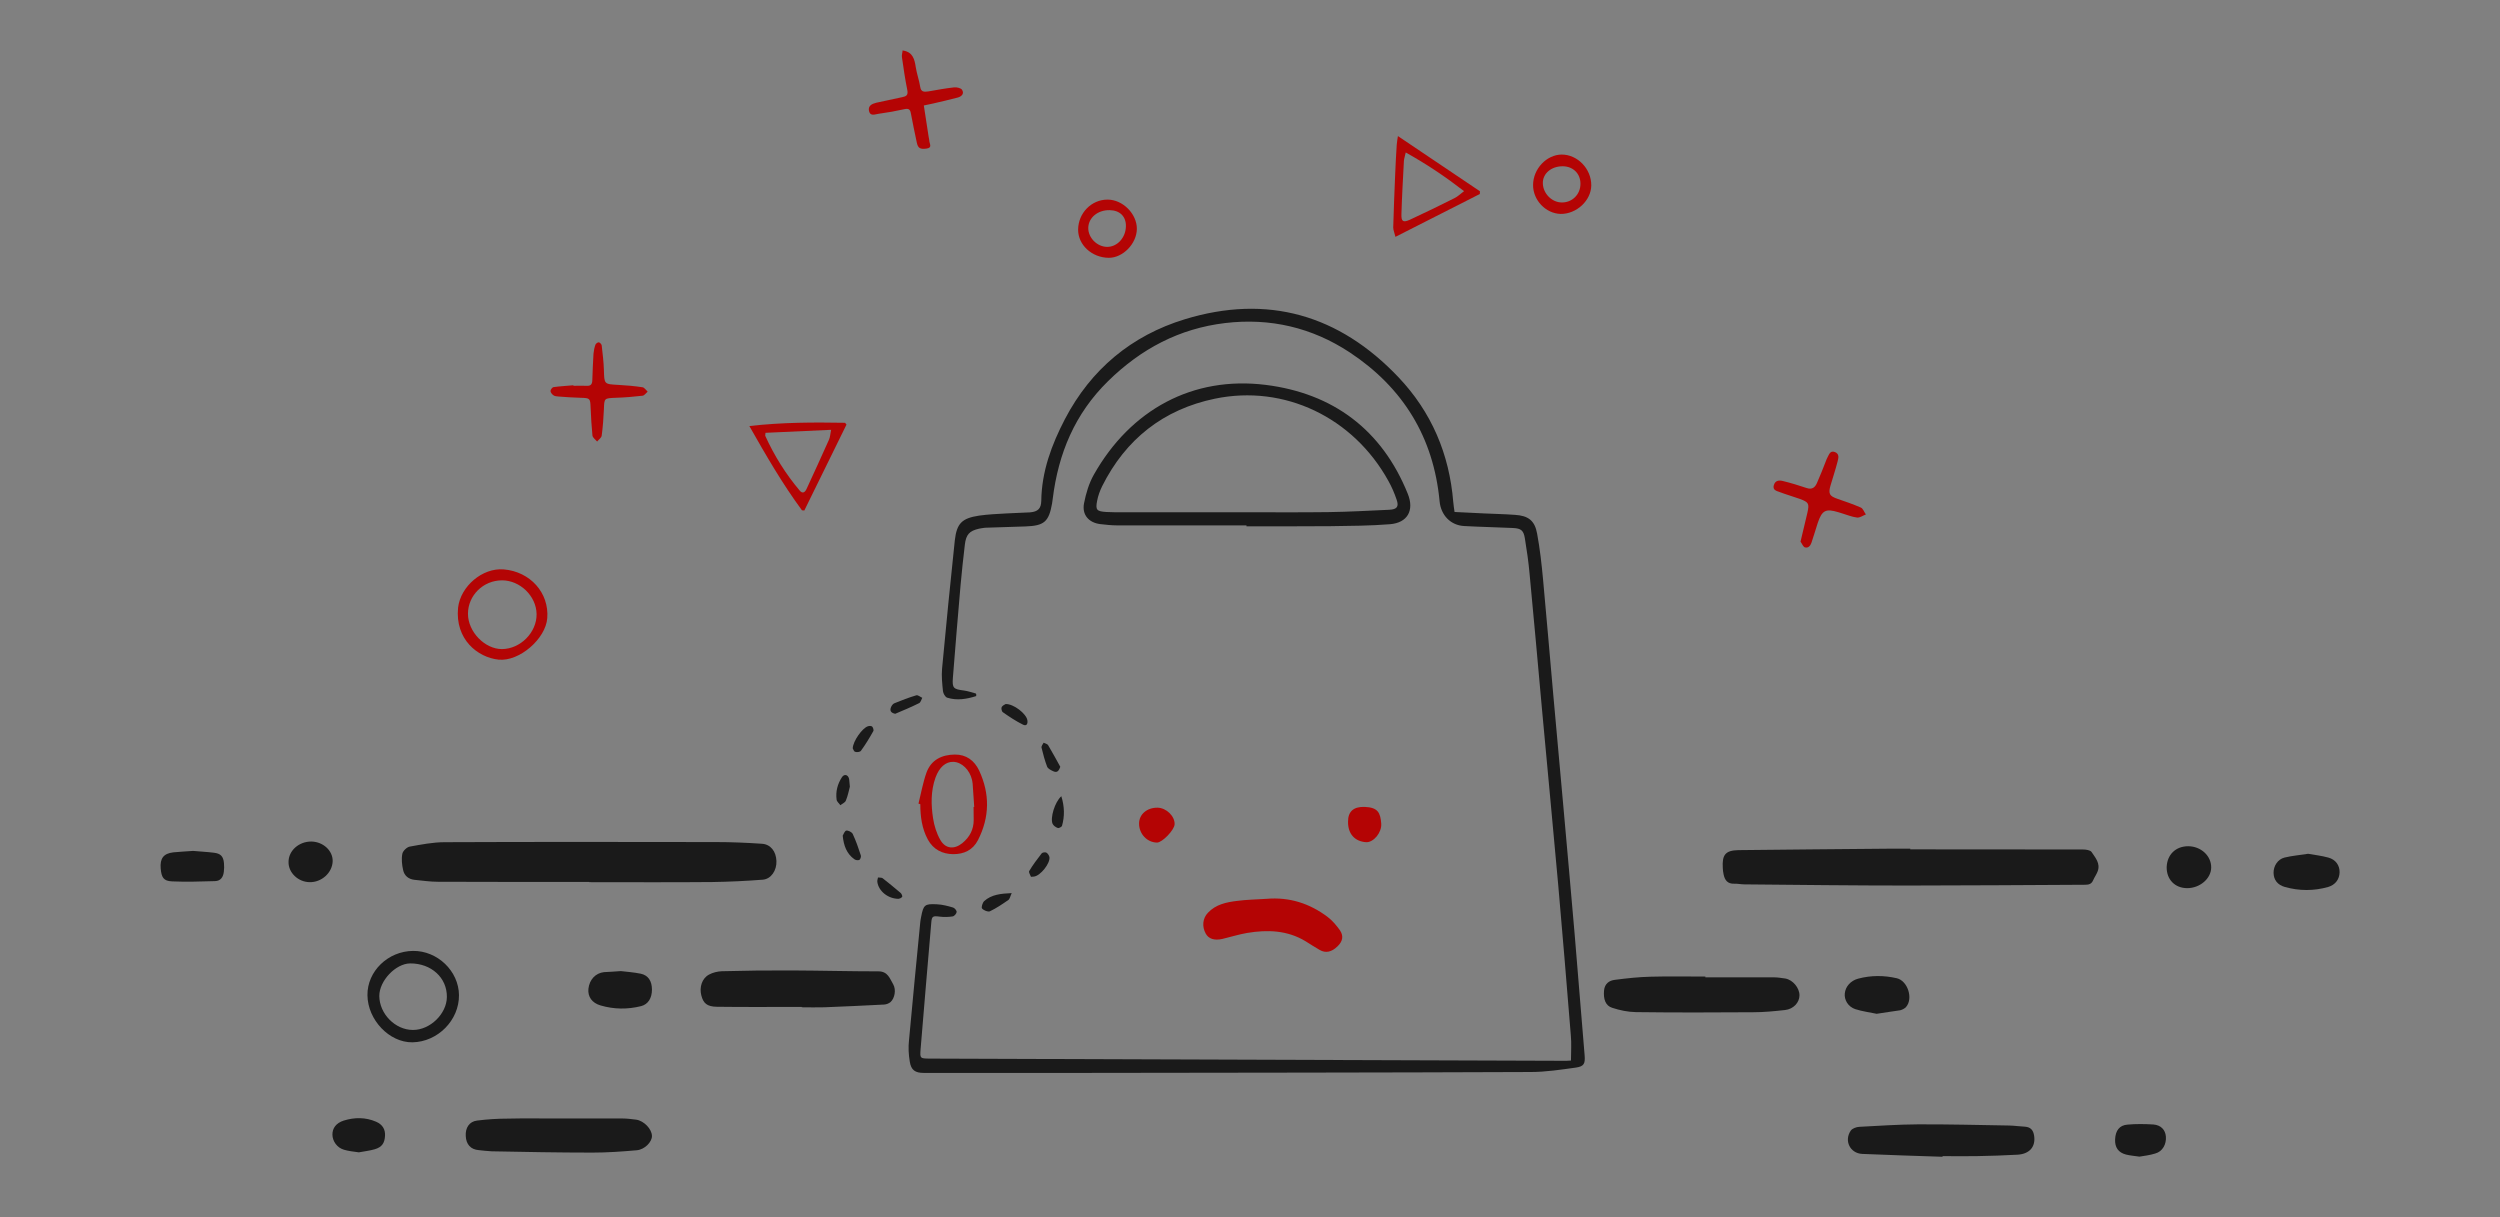 <?xml version="1.0" encoding="utf-8"?>
<!-- Generator: Adobe Illustrator 23.0.1, SVG Export Plug-In . SVG Version: 6.00 Build 0)  -->
<svg version="1.1" id="Layer_1" xmlns="http://www.w3.org/2000/svg" xmlns:xlink="http://www.w3.org/1999/xlink" x="0px" y="0px"
	 viewBox="0 0 1920 935" style="enable-background:new 0 0 1920 935;" xml:space="preserve">
<rect x="0" y="0" width="1920" height="935" fill="#808080" stroke="none"/>
<style type="text/css">
	.st0{fill:#B40404;}
	.st1{fill:#1A1A1A;}
	.st2{fill:#FFFFFF;}
</style>
<g>
	<path class="st0" d="M694.1,38.9c7,1.4,8.3,6.7,9.2,12.7c0.8,5.1,2.6,10,3.4,15c0.6,4.3,3.2,4,6.3,3.6c6.6-1.1,13.1-2.4,19.8-3.1
		c2-0.2,5.1,0.5,6,1.8c2,3-0.3,5.2-3.2,6c-6.3,1.7-12.7,3.1-19,4.6c-2.1,0.5-4.1,0.8-7.1,1.5c1.3,8.2,2.5,16.2,3.7,24.1
		c0.2,1.1,0.5,2.1,0.5,3.1c0.1,2.2,2.6,5.3-2.1,5.9c-4.9,0.7-6.6-0.3-7.5-4.6c-1.6-7.6-3.2-15.1-4.6-22.7c-0.5-2.8-1.8-3.6-4.7-3
		c-6.7,1.5-13.4,2.7-20.1,3.6c-2.5,0.3-6.3,2.2-7.3-2.1c-0.9-4.1,2.3-5.6,5.6-6.4c6.7-1.5,13.3-2.9,20-4.3c3-0.6,4.6-1.5,3.8-5.5
		c-1.7-8.3-2.9-16.7-4.1-25.1c-0.3-1.7,0.4-3.6,0.5-5.3C693.5,38.9,693.8,38.9,694.1,38.9z"/>
	<path class="st1" d="M749.7,534.6c-7.3,2.3-14.8,3.6-22.3,1.2c-1.5-0.5-3-3.2-3.2-5c-0.6-5.7-1.2-11.6-0.7-17.2
		c3.1-32.9,6.3-65.9,9.8-98.7c1.5-13.1,5.6-16.9,18.6-18.9c7-1,14.2-1.3,21.3-1.7c5.9-0.4,11.8-0.4,17.8-0.8
		c6.1-0.5,8.6-2.9,8.7-8.9c0.3-22.6,8-43.2,18.2-62.8c20-38.2,51.1-64.1,92-76.6c63.5-19.4,118.6-3.5,164.2,44.6
		c25.3,26.7,39,58.9,42,95.7c0.2,2.5,0.6,4.8,1,7.7c7.6,0.4,15,0.7,22.6,1.1c7.9,0.4,15.8,0.5,23.7,1.1c10.2,0.6,15.3,4.3,17.1,14.4
		c2.2,11.8,3.5,23.7,4.6,35.6c2.7,29.3,5.2,58.7,7.8,88c2.6,28.4,5.2,56.9,7.7,85.3c2.9,32.8,5.9,65.6,8.7,98.4
		c2.6,31.2,5.2,62.3,7.7,93.5c0.5,6.3-0.5,8.4-6.7,9.3c-11.6,1.6-23.1,3.4-34.8,3.4c-115.7,0.5-231.4,0.5-347.1,0.7
		c-39.6,0.1-79.3,0-118.9,0c-6.6,0-9.8-2.1-10.8-8.7c-0.9-5.4-1.2-10.9-0.6-16.3c2.7-30.3,5.8-60.7,8.7-91.1
		c0.1-1.2,0.4-2.4,0.6-3.6c1.8-9.4,2.7-10.3,12.2-9.8c4.2,0.2,8.4,1.3,12.4,2.5c1.2,0.4,2.8,2.3,2.7,3.4c-0.1,1.3-1.8,3.2-3,3.4
		c-3.2,0.5-6.7,0.6-9.8,0.2c-5.5-0.7-6.3-0.5-6.7,4.8c-2.7,32.3-5.6,64.7-8.2,97.1c-0.5,6.8-0.4,7,6.3,7.1
		c163.3,0.5,326.4,1.2,489.6,1.7c1.2,0,2.4-0.1,3.6-0.2c0-6.6,0.5-12.9-0.1-19.2c-3.1-38.5-6.3-77.2-9.7-115.7
		c-4-44.7-8.3-89.5-12.4-134.2c-3.2-34.9-6.2-69.8-9.6-104.8c-0.8-9-2.1-18-3.6-27.1c-1-6.1-2.8-7.7-9.2-8
		c-12.4-0.6-24.9-0.8-37.3-1.5c-10.6-0.5-18-8.4-19-19c-4.6-49.1-28-87.2-68.9-114.3c-29.1-19.2-61.3-26.7-95.8-22.6
		c-35.1,4.2-64.5,19.7-89.9,44.6c-25.6,25.1-38.2,55.6-42.5,90.3c-0.2,1.2-0.3,2.4-0.5,3.6c-2.5,14.1-6,17.2-20.5,17.7
		c-10.3,0.4-20.6,0.6-31,1c-1.5,0.1-3,0.5-4.5,0.7c-7.6,1.7-10.1,4.6-11,12.3c-1.2,10.4-2.4,20.8-3.3,31.2
		c-2.1,23.7-4,47.5-5.9,71.2c-0.6,7.8,0.5,8.6,8.4,9.6c3.1,0.4,6.2,1.5,9.2,2.3C749.9,533.2,749.8,533.9,749.7,534.6z"/>
	<path class="st1" d="M452.5,677.3c-38.7,0-77.4,0.1-116.1-0.1c-6,0-12.1-0.9-18.1-1.5c-4.6-0.5-7.8-3.2-8.7-7.5
		c-0.9-4-1.4-8.5-0.6-12.5c0.4-2.2,3.5-5.1,5.6-5.5c8.9-1.6,17.9-3.4,27-3.4c69.3-0.3,138.8-0.2,208.1-0.1c11.8,0,23.7,0.5,35.4,1.3
		c6.7,0.4,10.9,5.8,11.2,13.2c0.3,7.3-4.1,13.9-10.5,14.4c-12.8,1-25.8,1.6-38.6,1.8c-31.5,0.3-63.1,0.1-94.8,0.1
		C452.5,677.6,452.5,677.4,452.5,677.3z"/>
	<path class="st1" d="M1467.1,652.3c44.2,0,88.3,0,132.5,0.1c2.4,0,5.7,0.5,6.7,1.9c2.9,4.4,7,8.8,4.7,14.9
		c-0.9,2.4-2.5,4.6-3.5,6.9c-1.2,2.8-3.2,3.4-6.1,3.4c-45.4,0.2-90.7,0.6-136.1,0.6c-41.9,0-83.7-0.5-125.6-0.9
		c-2.6,0-5.2-0.6-7.7-0.5c-5.2,0.2-7.4-2.7-8.3-7.3c-0.4-1.6-0.5-3.3-0.6-4.9c-0.6-10,2-13.4,12-13.6c38.1-0.5,76.2-0.7,114.2-1.1
		c5.9-0.1,11.8,0,17.8,0C1467.1,651.9,1467.1,652.1,1467.1,652.3z"/>
	<path class="st1" d="M957.3,403.5c-33.1,0-66.1,0-99.3,0c-4.4,0-8.8-0.5-13.1-1c-8.7-1.1-14-7.1-12.4-15.8
		c1.5-7.7,3.8-15.5,7.6-22.2c28.2-49.9,76-75.9,132-68.9c51.6,6.5,89.2,34.3,109.1,83.7c5.1,12.7-0.2,22.2-13.7,23.3
		c-15.1,1.2-30.3,1.3-45.5,1.5c-21.6,0.2-43.1,0.1-64.7,0.1C957.3,403.8,957.3,403.6,957.3,403.5z M953.3,393.4L953.3,393.4
		c22.3,0,44.6,0.2,66.9-0.1c15.6-0.2,31.2-1.1,46.8-1.8c5.9-0.3,7.5-2.4,5.6-7.8c-1.7-5-3.8-9.9-6.4-14.5
		c-26.9-48.6-79.8-74.1-133.2-63c-39.4,8.2-68.5,31-86.6,67.3c-1.7,3.5-3.1,7.3-3.8,11.1c-1.4,7.1-0.3,8.1,6.9,8.6
		c2.1,0.1,4.3,0.2,6.4,0.2C888.3,393.4,920.7,393.4,953.3,393.4z"/>
	<path class="st1" d="M615.7,773.3c-21.7,0-43.4,0.2-65.1-0.1c-7.6-0.1-10.5-2.7-12-8.8c-1.6-6.2,0.5-13,5.9-15.9
		c2.9-1.6,6.7-2.5,9.9-2.6c18-0.5,36.1-0.7,54.2-0.6c22,0.1,44,0.7,66.1,0.7c7.2,0,8.7,5.6,11.3,10c2.4,4.2,1.1,10.8-2.1,13.6
		c-1.3,1.1-3.2,1.8-4.9,1.9c-15.3,0.8-30.6,1.5-45.9,2.1c-5.7,0.2-11.6,0-17.3,0C615.7,773.5,615.7,773.4,615.7,773.3z"/>
	<path class="st1" d="M1309.7,750.6c17.6,0,35.2,0,52.8,0c2.8,0,5.7,0.5,8.6,0.9c5.8,1,10.9,7.2,10.9,12.9c0,5.5-4.6,10.6-11.1,11.3
		c-8.1,0.9-16.3,1.7-24.5,1.7c-30.1,0.2-60.1,0.3-90.1-0.1c-6.1-0.1-12.3-1.4-18.1-3.3c-5.2-1.6-6.9-6.7-6.3-13.3
		c0.5-5.2,3.9-7.7,8.4-8.2c9.2-1.2,18.4-2.2,27.6-2.4c13.9-0.4,28-0.1,41.9-0.1C1309.7,750.3,1309.7,750.4,1309.7,750.6z"/>
	<path class="st1" d="M426.3,859c17.3,0,34.6-0.1,51.9,0c3.5,0,6.9,0.5,10.4,0.9c6,0.9,12,7.2,12.1,12.5c0.1,4.6-5.6,10.5-11.7,11
		c-11.3,1-22.7,1.8-34.1,1.8c-25.8,0-51.6-0.5-77.3-1c-3.3-0.1-6.7-0.6-9.9-0.9c-6.2-0.5-9.7-4.4-10-10.8
		c-0.4-6.3,2.7-11.2,8.7-11.9c7.8-1,15.7-1.5,23.6-1.5C402.1,858.8,414.2,859,426.3,859L426.3,859z"/>
	<path class="st1" d="M1491.9,888.4c-20.6-0.7-41.2-1.3-61.8-2.2c-9.3-0.5-14-10.2-8.7-17.9c1.2-1.7,4.3-2.8,6.6-2.9
		c14.9-0.8,30-1.8,44.9-1.9c23.3-0.1,46.7,0.5,70.1,0.9c4.1,0.1,8.1,0.7,12.2,0.9c4.5,0.3,6.4,2.9,7,6.9c1.3,8.4-3.4,14-12.6,14.6
		c-10.5,0.6-20.9,0.9-31.3,1.1c-8.8,0.2-17.6,0-26.4,0C1491.9,888.1,1491.9,888.2,1491.9,888.4z"/>
	<path class="st0" d="M972.7,690.3c17.5-1.5,33.1,3.5,46.9,13.9c3.6,2.7,6.8,6.5,9.5,10.3c3,4.5,2,8.6-1.9,12.3
		c-4.5,4.4-9.1,5.4-13.6,2.8c-3.6-2.1-7.3-4.4-10.9-6.7c-14-8.5-29.3-9-44.9-6.4c-6.4,1.1-12.7,3.1-19,4.6
		c-6.3,1.4-10.6-0.1-12.8-4.1c-3-5.4-2.4-11.8,1.7-16c6-6.4,14.1-8.1,22.3-9.1C957.5,690.9,965.1,690.8,972.7,690.3z"/>
	<path class="st1" d="M317.2,730.3c18.8-0.2,35.1,15.5,35.3,33.9c0.2,19.3-16.3,36-35.8,36.3c-17.7,0.2-34.3-17.2-34.5-36.2
		C282,746,297.9,730.5,317.2,730.3z M291.3,764.9c0.1,13.7,12.2,26.1,25.8,26.1c13.2,0.1,26-12.4,26.1-25.3
		c0.2-14.8-12-25.9-28.2-25.8C303.9,740,291.3,753.2,291.3,764.9z"/>
	<path class="st0" d="M386.9,437.3c20.3,1.7,34.9,18,33.4,37.4c-1.2,15.9-21.4,33.5-37.4,31.9c-16.1-1.7-33.5-15.6-31.1-39.9
		C353.7,450.3,370.5,435.9,386.9,437.3z M385.6,445.7c-14.5,0-26.2,11.6-26.2,25.7c0,13.8,12.9,27.1,26.1,27.1
		c14.2-0.1,26.8-12.8,26.6-26.9C411.9,457.8,399.4,445.7,385.6,445.7z"/>
	<path class="st0" d="M705.4,617.2c2-8,3.4-16.2,6.2-24c3.6-9.7,11.8-13.6,21.7-13.7c8.7-0.1,15,4.5,18.7,12.3
		c8.3,17.9,8.1,35.7-0.9,53.4c-4,7.7-10.7,10.8-19,10.8c-8.5-0.1-15.3-3.6-19.5-11.2c-4.6-8.5-5.8-17.8-5.8-27.2
		C706.2,617.4,705.8,617.3,705.4,617.2z M747.7,619.7c0.2,0,0.3,0,0.5,0c-0.4-5.9-0.8-11.8-1.2-17.7c-0.1-1.1-0.3-2.1-0.5-3.1
		c-1.8-7.7-7.9-13.6-14.3-13.8c-5.9-0.2-10.8,4.1-13.7,12c-3.7,10.3-3.5,21-1.9,31.4c0.9,5.7,2.7,11.6,5.6,16.6
		c3.9,6.9,10.8,7.4,16.9,2.4c5.6-4.6,8.7-10.4,8.7-17.7C747.7,626.4,747.7,623,747.7,619.7z"/>
	<path class="st0" d="M1382.8,416c2-8.2,3.7-15.3,5.3-22.3s0.9-8-5.7-10.5c-5.3-1.9-10.7-3.4-15.9-5.4c-2.2-0.8-5.3-1.5-4.2-5.2
		c1.1-3.7,4-3.9,6.9-3.2c6.2,1.5,12.3,3.4,18.3,5.4c4.1,1.4,6.4-0.4,7.9-3.8c2.4-5.5,4.6-10.9,6.7-16.4c0.4-1,0.7-2,1.2-2.9
		c1.4-2.4,2.1-6,6-4.5c3.6,1.5,2.6,4.8,1.9,7.5c-1.6,6.2-3.6,12.2-5.4,18.3c-1.8,6.3-0.7,8,5.4,10.1c6,2.1,12,4.1,17.9,6.7
		c1.7,0.7,2.6,3.5,3.9,5.3c-2.2,0.8-4.6,2.6-6.7,2.4c-4-0.5-7.8-2.1-11.8-3.3c-0.8-0.3-1.7-0.5-2.6-0.8c-9.8-3-12.6-1.5-15.9,8.3
		c-1.6,5-3.1,10.1-4.8,15.1c-0.8,2.4-2.6,4.6-5.5,3.4C1384.4,419.1,1383.6,416.9,1382.8,416z"/>
	<path class="st0" d="M615.9,391.9c-14.9-20.2-27.4-41.8-40.4-64.7c25.4-2.9,49.5-2.9,73.5-2.5c0.4,0.5,0.7,0.9,1.1,1.4
		c-10.8,22-21.6,44-32.4,66C617.1,392,616.5,391.9,615.9,391.9z M587.9,332.4c-0.1,1.7-0.3,2.1-0.2,2.3
		c6.9,15.2,15.7,29.3,26.5,42.1c2.2,2.6,4,1.3,5.2-1.2c5.8-12.7,11.7-25.3,17.3-38c0.8-1.8,0.9-3.9,1.6-7.5
		C620.9,330.9,604.4,331.7,587.9,332.4z"/>
	<path class="st0" d="M1136.5,149c-21.3,10.8-42.6,21.7-64.8,32.9c-0.8-3.3-1.7-5.3-1.7-7.2c0.4-13.7,0.9-27.2,1.5-40.9
		c0.3-7.6,0.7-15.1,1.2-22.7c0.1-1.8,0.5-3.7,0.9-6.6c21.5,14.5,42.3,28.4,63,42.4C1136.5,147.6,1136.5,148.3,1136.5,149z
		 M1079.6,117.1c-0.6,3-1.3,4.7-1.4,6.5c-0.7,13.6-1.5,27.1-1.9,40.7c-0.2,5.8,1.2,6.8,6.4,4.5c11.6-5.4,23-10.9,34.3-16.6
		c2.5-1.2,4.5-3.2,7.4-5.4C1109.9,135.6,1095.6,126,1079.6,117.1z"/>
	<path class="st0" d="M440.5,296.3c3.4,0,6.7-0.2,10,0c3.1,0.2,4.3-1.1,4.4-4.2c0.2-6.8,0.5-13.7,0.9-20.4c0.2-2.4,0.7-4.8,1.5-7
		c0.4-0.9,1.8-1.9,2.6-1.8c0.8,0.1,2.1,1.5,2.2,2.3c0.7,6.3,1.5,12.6,1.7,19c0.3,10.9,0.1,10.8,11.1,11.4c6.2,0.3,12.4,0.9,18.5,1.8
		c1.5,0.2,2.7,2.2,4,3.4c-1.3,1.1-2.5,2.9-3.8,3.1c-6.9,0.8-13.8,1.4-20.8,1.6c-8.8,0.4-8.7,0.2-9,8.8c-0.3,6.8-0.8,13.6-1.7,20.3
		c-0.2,1.6-2.3,3-3.5,4.5c-1.3-1.5-3.4-3-3.6-4.6c-0.7-7.1-1.1-14.2-1.4-21.3c-0.3-7.3-0.3-7.5-7.8-7.7c-5.7-0.2-11.5-0.5-17.2-1
		c-1.2-0.1-2.6-0.2-3.5-0.9c-1.1-0.7-2.3-2.2-2.3-3.3c0-1.1,1.4-2.9,2.4-3c4.9-0.7,9.9-0.9,14.9-1.4
		C440.5,296,440.5,296.1,440.5,296.3z"/>
	<path class="st1" d="M1441.3,778.6c-5.1-1.1-11-1.8-16.5-3.6c-5.6-1.9-8.5-7.2-8-12c0.5-5.4,4.6-9.9,10.3-11.4
		c9.8-2.6,19.8-2.6,29.7-0.3c8.3,2,12.7,15.5,7.1,22c-1.1,1.3-3,2.2-4.6,2.6C1453.5,776.8,1447.9,777.5,1441.3,778.6z"/>
	<path class="st1" d="M476.8,745.8c4.3,0.5,9.8,0.9,15.3,2c5.7,1.2,8.6,5.6,8.6,12.2c0,6.5-2.9,11.3-8.3,12.7
		c-10.4,2.6-20.8,2.5-31.1-0.5c-6.7-1.9-10-6.8-9.4-12.8c0.8-7.1,5.5-12.1,12-12.8C467.9,746.4,471.6,746.2,476.8,745.8z"/>
	<path class="st1" d="M1772.6,655.7c5.1,0.9,10.4,1.5,15.5,2.9c5.7,1.5,8.8,6,8.7,11.3c-0.1,5.4-3.3,9.7-8.8,11.3
		c-11,3.1-22.1,3.1-33.2,0c-5.7-1.6-8.6-5.5-8.7-10.8c-0.1-5.3,3.2-10.5,8.4-11.8C1760.3,657.2,1766.4,656.7,1772.6,655.7z"/>
	<path class="st1" d="M148.3,653.5c5.1,0.5,10.6,0.7,16,1.4c5.2,0.6,7.2,2.8,7.7,7.9c0.2,2.3,0.2,4.6-0.1,6.8c-0.5,4-2.4,7-6.8,7.1
		c-11,0.3-22,0.7-33,0.2c-6.5-0.3-8.1-3-8.7-10c-0.6-7.7,2.2-11.4,9.7-12.3C138,654.1,143,653.9,148.3,653.5z"/>
	<path class="st0" d="M1177.4,142c0.1-12.4,10.4-23.2,22-23.3c12.2,0,22.8,11,22.7,23.7c-0.1,11.6-11.3,22-23.5,21.9
		C1187.1,164,1177.3,153.7,1177.4,142z M1213.8,141.1c0-7.7-5.6-13.3-13.5-13.4c-8.9-0.1-15.6,5.6-15.4,13.1
		c0.2,7.8,6.8,14.6,14.5,14.7C1207.5,155.6,1213.8,149.3,1213.8,141.1z"/>
	<path class="st0" d="M850.7,153.3c11.6,0,22.5,11,22.4,22.5c-0.1,11.4-10.8,22.3-21.6,22.2c-12.9-0.1-23.6-9.9-23.5-21.7
		C828.1,163.6,838.3,153.2,850.7,153.3z M850.2,189.6c7.7,0.1,14.3-6.9,14.5-15.7c0.2-7.6-4.6-12.4-12.5-12.5
		c-9-0.2-16.2,5.7-16.4,13.5C835.6,182.5,842.5,189.5,850.2,189.6z"/>
	<path class="st1" d="M1680.6,649.9c9.8,0.1,17.7,7.4,17.6,16.4c-0.1,8.5-8.7,15.8-18.4,15.8c-9.5,0-15.9-6.7-15.8-16.1
		C1664.3,656.4,1670.9,649.9,1680.6,649.9z"/>
	<path class="st1" d="M275.6,885c-4-0.6-7.8-0.9-11.4-2c-5.3-1.5-8.8-6.5-8.9-11.5c-0.1-5,2.8-9,8.7-10.9c8.4-2.6,16.8-2.6,24.9,0.9
		c4.8,2.1,7.1,5.8,6.8,10.8c-0.3,5.6-2.4,8.7-7.8,10.3C283.9,883.8,279.6,884.2,275.6,885z"/>
	<path class="st1" d="M1643.1,888.3c-4-0.6-7.2-0.8-10.3-1.6c-5.9-1.5-8.7-5.5-8.4-11.7c0.3-6.7,3.3-10.8,9.5-11.3
		c6.6-0.6,13.3-0.5,19.9-0.1c5.8,0.5,9.1,4,9.6,9.2c0.5,6-2.6,11.6-8.2,13.1C1651.1,887.2,1646.7,887.7,1643.1,888.3z"/>
	<path class="st1" d="M239.2,646.3c9,0.2,16.4,7,16.3,15c-0.2,8.9-8.5,16.5-17.9,16.2c-8.7-0.2-16.1-7.3-16-15.4
		C221.5,653.4,229.5,646.2,239.2,646.3z"/>
	<path class="st0" d="M1035.3,630.9c0-7.7,4.3-11.5,12.8-11.2c10.1,0.4,12.1,4.4,12.7,13c0.4,6.8-6,14.4-11.6,14.1
		C1040.8,646.3,1035.1,640.7,1035.3,630.9z"/>
	<path class="st0" d="M889,620.3c6.7,0.1,13.3,6.5,13.1,12.7c-0.1,4.4-9.5,14.1-13.5,14.1c-7.7-0.1-13.8-6.7-13.8-14.6
		C874.8,625.4,880.9,620.2,889,620.3z"/>
	<path class="st1" d="M647.2,641.8c0.5-0.9,1.5-3.6,2.7-3.9c1.5-0.3,4.4,1.2,5,2.6c2.5,5.3,4.4,10.8,6.2,16.4c0.4,1-0.4,3.2-1.1,3.5
		c-1.1,0.5-3,0.2-4-0.6C650.3,655.6,648,649.7,647.2,641.8z"/>
	<path class="st1" d="M777,685.9c-1.2,2.6-1.5,4.6-2.6,5.3c-4.6,3.2-9.2,6.3-14.2,8.7c-1.5,0.6-4.7-0.7-6-2.2
		c-0.7-0.9,0.4-4.4,1.6-5.6C761.4,687,768.5,686.3,777,685.9z"/>
	<path class="st1" d="M687.5,548.2c-3.6-0.8-4.2-2.6-3.2-5.1c0.5-1.2,1.5-2.6,2.6-3c5.6-2.3,11.1-4.4,16.8-6.1
		c1.3-0.4,3.1,1.3,4.6,1.9c-0.7,1.4-1.2,3.5-2.4,4.1C699.9,543,693.7,545.6,687.5,548.2z"/>
	<path class="st1" d="M772.3,540.7c6.2-0.2,15.8,7.4,16.7,12.3c0.5,2.6-0.4,4.9-3.2,3.6c-5.5-2.7-10.6-6.1-15.6-9.6
		c-0.9-0.6-1.4-3-0.9-4C770,541.8,771.7,541.1,772.3,540.7z"/>
	<path class="st1" d="M654.9,574.7c0.2-5.5,7.3-15.5,11.6-16.9c1-0.4,2.7-0.4,3.3,0.2c0.7,0.7,1.4,2.7,0.9,3.5
		c-2.9,5.2-6,10.3-9.5,15.1c-0.6,0.9-3.1,1.3-4.4,0.8C655.8,577.2,655.3,575.4,654.9,574.7z"/>
	<path class="st1" d="M814.3,588.9c-1.2,3.5-2.6,4.6-5.2,3.5c-1.8-0.8-4.3-2-4.9-3.6c-1.8-4.6-3.1-9.7-4.3-14.6
		c-0.3-1.1,1-2.6,1.6-3.8c1.2,0.6,2.8,0.9,3.4,1.8C808.2,577.7,811.2,583.3,814.3,588.9z"/>
	<path class="st1" d="M652.7,604.2c-0.8,2.9-1.5,6.9-3.1,10.7c-0.6,1.5-2.7,2.3-4.2,3.5c-1-1.5-2.7-2.7-2.9-4.3
		c-0.8-6.2,0.7-12,4.1-17.2c1.7-2.6,4.5-2.1,5.4,0.9C652.4,599.3,652.3,601.2,652.7,604.2z"/>
	<path class="st1" d="M791.8,673.4c-0.5-1.3-1.9-3.5-1.4-4.4c2.8-4.7,6.2-9.2,9.6-13.6c0.5-0.7,2.7-1.1,3.6-0.6
		c1.1,0.6,2.2,2.3,2.4,3.6c0.5,4.8-6.9,14.1-11.8,14.8C793.7,673.2,793.5,673.2,791.8,673.4z"/>
	<path class="st1" d="M815.1,611.5c2.5,8,2.6,15.5,0.5,22.8c-0.3,0.8-2.4,1.9-3.2,1.6c-1.5-0.5-3.4-1.8-4-3.2
		C806.4,628.2,810.1,615.9,815.1,611.5z"/>
	<path class="st1" d="M690.2,690.3c-8.2,0-15.4-5.9-16.4-12.9c-0.2-1.1,0.3-2.3,0.5-3.5c1.3,0.2,2.8,0,3.6,0.6
		c4.6,3.6,9.2,7.4,13.7,11.2c0.8,0.6,1.6,2.6,1.3,3C692.2,689.8,690.7,690.2,690.2,690.3z"/>
</g>
<g>
	<path d="M369.2,1559.5c14.5-17.8,27.9-35.2,42.2-51.8c26.1-30.4,52.7-60.5,79.2-90.6c2.6-2.9,3.4-5.7,3.1-9.7
		c-2.8-38.4-5.2-76.8-7.9-115.2c-0.5-7.8-1.8-15.6-3-23.3c-1.2-8.2,0.7-11.2,8.1-14.6c7.3-3.4,14.5-4,22.2-1.3
		c31.9,11.3,64,21.6,95.6,33.6c145.5,55.3,290.9,111,436.4,166.6c109.7,41.9,219.5,83.8,329.2,125.9c65.2,25,130.2,50.4,195.2,75.7
		c10.3,4,20.4,8.6,30.4,13.2c3.2,1.5,6,3.8,9.7,6.2c-3.1,2.6-5.3,4.6-7.5,6.4c-20.3,16.5-40.3,33.5-61.1,49.4
		c-13.7,10.5-28.8,19.3-43.2,28.7c-10.3,6.7-20.5,13.5-30.9,20c-3.1,2-4.2,3.8-3.4,7.8c11.5,61.9,22.8,123.9,34.1,185.9
		c1.1,5.9,1.5,12,1.9,18c0.7,9.3-3.1,14.7-12.4,14.8s-19.3-0.4-27.7-3.8c-126.3-49.9-252.4-100.2-378.5-150.7
		c-215.1-86.1-430.3-172.3-645.2-259C413.3,1582.9,392.3,1570.8,369.2,1559.5z M743.5,1351.1c0.1,2.2,0,3.6,0.3,4.9
		c8.2,42.7,16.6,85.3,24.7,128c0.4,2-0.3,5.2-1.7,6.3c-20,15.3-39.3,31.6-60.4,45.2c-29.4,19-60.2,35.8-90.2,53.9
		c-12,7.3-23.7,15.2-35.1,23.5c-8.8,6.3-8.3,12.1,1.5,16.2c10,4.1,20.5,6.8,30.7,10.3c6.2,2.1,11.5,0.9,17.1-2.4
		c61.8-36.3,123.6-72.5,185.5-108.6c16.8-9.8,24.2-23.5,21.5-43.2c-2.8-19.9-4.2-40-6.5-59.9c-1.6-13.6-3.8-27-5.5-40.6
		c-0.6-5.1-3.4-7.5-8.2-9c-19-6-37.9-12.4-56.8-18.7C754.9,1355.1,749.5,1353.2,743.5,1351.1z M686.2,1669.9
		c17.8,7.5,34.6,14.5,51.3,21.9c3.9,1.7,7,1.6,10.8-0.3c24-11.8,48.3-23.2,72.2-35.2c34.9-17.5,69.6-35.4,104.5-52.9
		c4.7-2.3,6.4-5.7,6.2-10.6c-1.4-24.1-2.7-48.2-4.3-72.2c-1.5-23.1-3.5-46.1-5-69.1c-0.5-8.6-0.4-17.3,0-26
		c0.3-5.6-1.3-9.1-7.1-10.7c-4.6-1.3-8.8-4.1-13.5-5.2c-9.4-2.3-19-3.9-29.7-6c0.9,3.9,1.4,6.2,2.1,8.5
		c9.1,32.5,18.1,65.1,27.3,97.6c1,3.6,1.1,6-2.6,8.6c-69.1,49.1-138.1,98.4-207.1,147.6C689.7,1667.1,688,1668.5,686.2,1669.9z
		 M951.6,1430.6c3.4,14.5,7.1,27.9,9.5,41.5c7.5,43.4,14.5,86.9,21.5,130.4c0.9,5.7-1.5,10.4-6.2,13.5c-4.4,2.8-9,5.3-13.8,7.4
		c-52.8,23-102.1,52.3-150.1,84c-3,2-5.5,4.8-8.5,7.6c1.5,1.1,1.9,1.6,2.4,1.9c18.2,8.2,36.3,16.4,54.6,24.3c2,0.8,5.2,0.1,7.3-0.9
		c41.4-21.1,82.9-42.3,124.1-63.9c11.2-5.9,21.6-13.1,32.2-20c1.8-1.2,3.5-4.3,3.2-6.3c-1.7-12.7-4.1-25.4-6.1-38.1
		c-4.7-29.2-9-58.4-14.1-87.5c-4.4-25.1-8-50.5-17.2-74.5c-0.9-2.3-2.1-5.6-4-6.3C975.2,1439.1,963.9,1435.1,951.6,1430.6z
		 M1146.7,1852.1c9,10.6,24.1,13.9,34.3,6.6c28.8-20.6,57.7-41.2,85.6-62.9c21.6-16.8,41.8-35.4,62.7-53.1c4.3-3.7,5-7.6,3.2-12.8
		c-19.3-55.6-39.5-110.8-65.8-163.6c-2.3-4.7-5-9.2-8.1-13.4c-10-13.3-25.4-18.1-39.9-23.9c-7.7-3.1-12,1.8-9.9,10.6
		c4.4,18.4,8,37.1,14.3,54.9c15.6,44.3,27.5,89.5,37.3,135.4c2.2,10.3-0.1,18.6-6.5,26.3c-3.2,3.8-6.4,7.9-10.1,11.1
		c-21.1,18.4-42.4,36.5-63.5,54.8C1169,1831.8,1158,1841.9,1146.7,1852.1z M955.3,1776c18.8,14.4,39.1,22.2,61.3,24
		c4.7,0.4,9.8-4.8,14.7-7.6c0.6-0.3,0.4-1.9,0.7-2.7c1.6-4,2.6-8.5,5.1-11.7c3.7-4.7,8.4-8.6,12.9-12.7
		c25.7-23.2,51.5-46.3,77.3-69.4c8.5-7.6,11.1-17.3,9.3-28c-2.5-15.1-5.4-30.1-8.9-44.9c-6.4-27.2-13.9-54.2-20-81.4
		c-3.3-14.7-4.9-29.7-6.8-44.7c-0.8-6.1-2.7-10.1-8.9-12.7c-12.5-5.1-24.6-11.1-36.9-16.5c-4.5-2-9.1-3.6-14.3-5.7
		c0.2,2,0.2,3,0.5,3.9c14.5,64.5,29.2,129.1,43.5,193.6c1.7,7.8,2.2,15.9,2.3,23.9c0,3.2-2,7.5-4.5,9.3c-16.5,11.6-33,23-50.1,33.7
		c-19.6,12.2-39.9,23.4-59.7,35.5C966.6,1765.8,961.3,1771.1,955.3,1776z M1248.5,1897c9.7,4.2,18.5,7.8,27.3,11.8
		c3.3,1.5,5.6,1.3,8.7-0.9c49.3-35.3,98.6-70.4,148-105.4c2.9-2,3.5-3.8,2.9-7.4c-7.1-44.5-14-89-21-133.4c-2.5-15.7-4.5-31.5-8-47
		c-1.3-5.8-4.7-12.9-9.4-16c-16.2-10.6-35.2-14.8-54.6-21.4c0.9,3.3,1.3,5.3,2,7.3c2.2,5.6,5,11.1,6.6,16.8
		c14.2,50.7,28.2,101.5,42.5,152.2c1.4,5,0.7,9-2.6,12.8c-7.9,9.1-15.5,18.6-23.9,27.2c-28.6,29.5-59.6,56.5-92,81.8
		C1266.3,1882.5,1257.7,1889.6,1248.5,1897z M1101.9,1487.1c0.9,4.1,1.3,6.6,1.9,9.1c6.1,23.4,12,46.8,18.3,70.1
		c10.4,38.9,21.1,77.7,31.5,116.5c0.6,2.2,0.7,5.7-0.6,7c-9.8,10.2-19.4,20.5-30.1,29.7c-21.2,18.2-43.1,35.7-64.8,53.5
		c-10.3,8.4-20.6,16.7-30.9,25.1c-1.7,1.4-4.9,3.5-4.6,4.5c0.6,2.4,2.5,4.9,4.7,6.3c9.8,6.3,19.8,7.2,30,0.5c4-2.7,8.4-4.9,12.3-7.6
		c34.5-23.4,69-46.8,103.4-70.4c8.9-6.1,17.5-12.9,25.9-19.8c5.9-4.7,8.4-11.1,7-18.8c-0.7-3.8-0.8-7.7-1.9-11.3
		c-15.8-55.6-34-110.4-56.1-163.8c-1.7-4.2-4.6-8-7.4-11.6C1130.9,1494,1115.2,1494.9,1101.9,1487.1z M1275.3,1553.8
		c7.6,20.2,13.6,38.8,21.6,56.6c18.5,41.3,38,82.1,57,123.2c0.7,1.6,0.8,4.6-0.2,5.6c-9.9,10.3-19.4,21.2-30.5,30.2
		c-31.3,25.3-63.3,49.8-95.2,74.4c-11.8,9.1-24.1,17.8-36.7,27c8.9,4.5,17.2,8,24.9,12.7c12.5,7.6,22.9,4.4,33.3-4.2
		c24-19.6,48.8-38.2,72.2-58.5c18.8-16.3,36.2-34.3,53.7-52.1c4.6-4.6,9.3-10.3,7.3-18.1c-13.8-54.1-27.8-108.3-41.4-162.5
		c-1.4-5.6-4-9.3-9.3-11.6c-14.7-6.4-29.4-13.2-44.2-19.5C1284.6,1555.7,1280.8,1555.2,1275.3,1553.8z M631.9,1306.2
		c0.5,3.3,0.6,4.8,0.9,6.4c8.2,39.2,16.4,78.4,24.3,117.6c0.5,2.4-0.7,6.2-2.4,7.8c-53.6,48.2-107.5,96.2-161.2,144.3
		c-2.6,2.3-4.8,5.1-7,7.3c10,4.3,19.5,7.8,28.5,12.5c4.9,2.6,7.8,2,11.6-1.5c9.4-8.8,19.1-17.3,28.7-25.9
		c29.3-26.2,58.9-51.9,91.4-74.2c14.6-10,29.3-20,43.6-30.3c2.4-1.7,4.8-5.3,4.9-8.2c1.3-21.6-0.9-43-3.8-64.4
		c-2.2-16.5-3.3-33.2-4.7-49.8c-0.3-4-0.2-8.1,0-12.1c0.1-5.4-1.7-9-7.2-11.1c-6.6-2.4-12.7-6-19.3-8.6
		C651.3,1312.7,642.2,1309.8,631.9,1306.2z M1067.1,1821.7c3.8,1.6,6.4,2.7,8.9,3.8c15.5,6.7,31.3,12.9,46.4,20.5
		c5.7,2.8,8.9,2.9,13.6-1.3c20.4-18.2,41.4-35.9,61.9-54c17.4-15.4,36.4-29.4,49.8-49c2.2-3.2,2.7-5.8,1.9-9.4
		c-11.2-46.3-22.2-92.7-33.4-139c-5.1-21.3-10-42.6-15.5-63.8c-0.9-3.3-3.7-6.9-6.6-8.8c-9.8-6.5-21.3-7.8-33.4-9.9
		c1.2,3.2,2.1,5.6,3.1,7.9c24.7,59.4,44.6,120.3,57.5,183.4c0.6,3.1,0.1,7.7-1.8,9.9c-5.9,6.8-12.2,13.6-19.4,18.8
		c-25,18-50.4,35.4-75.8,52.8C1105.6,1796.1,1086.8,1808.5,1067.1,1821.7z M885.2,1750.7c2.1,1.1,3.2,1.8,4.5,2.3
		c11.2,4.4,22.6,8.5,33.7,13.3c4.6,2,7.9,1.5,12.2-1.1c42.1-25.2,84.3-50.4,126.8-74.8c8.1-4.7,10.7-9.8,8.8-18.2
		c-0.1-0.4-0.1-0.8-0.1-1.2c-5.3-29.5-10.2-59.1-16.1-88.5c-7.5-37.3-16-74.3-23.5-111.6c-2-9.7-5.4-16.4-16.2-17.3
		c-2.1-0.2-4.2-1.2-6.3-2c-6.2-2.2-7.8-1.3-6.9,5.3c1.3,10.2,3,20.3,5,30.3c6,30.3,12.5,60.6,18.3,91c4.7,24.7,8.8,49.4,13,74.2
		c0.4,2.2-0.2,5.6-1.7,7c-6,5.5-12.1,11.4-19.1,15.4c-42.3,24.2-84.8,47.9-127.2,71.9C888.6,1747.6,887.3,1749.1,885.2,1750.7z
		 M703.1,1423c-0.4,0-0.9,0.1-1.3,0.1c0,9.1,0.1,18.1,0,27.2c-0.2,11.9-1.4,23.5-12.2,31.2c-2.9,2.1-5.6,4.6-8.5,6.7
		c-12.4,8.9-25.6,16.9-37.2,26.8c-34.3,29.3-67.9,59.3-101.7,89.2c-1.7,1.5-2.3,4.1-3.4,6.2c2.5,0.7,5.3,2.5,7.5,1.9
		c5.9-1.7,11.8-4.1,17.3-6.9c33.2-16.6,63.4-38.1,94.4-58.4c32.5-21.3,65-42.4,97.7-63.5c4.3-2.8,5.1-5.5,3.9-10.4
		c-8.9-34.5-18-68.9-25.8-103.6c-3.7-16.3-11.9-27.8-26.9-34.6c-2.4-1.1-5.3-1.3-7.9-1.9c-0.4,2.7-1.4,5.4-1.2,8.1
		C699.3,1368.5,701.2,1395.8,703.1,1423z M663.2,1661.2c2.5-0.6,4.4-0.7,5.9-1.5c10.2-5.3,20.9-9.8,30.2-16.3
		c61-43.2,121.7-86.7,186-125c3.7-2.2,4.2-4.5,3-8.4c-4.8-16-9.6-32-13.8-48.2c-5-18.9-9.4-37.9-14-56.8
		c-2.7-11.1-9.3-17.9-20.9-19.7c-7.4-1.1-9.4,0.5-8.2,7.8c1.1,7.2,2.3,14.3,3.3,21.4c4.4,31,8.6,62.1,13,93.1c0.7,5.1,0.4,9.8-4,13
		c-11.1,8.3-21.8,17.4-33.7,24.4c-55.2,32.4-110.8,64.1-166.3,96.2c-1.9,1.1-3.8,2.4-5.4,3.9c-4.4,4.1-4.1,7.5,1.5,9.4
		C647.7,1657.2,655.8,1659.1,663.2,1661.2z M556.6,1393.5c-0.6,0-1.3-0.1-1.9-0.1c3.4,10.8-2,17.5-9.2,24.4
		c-18.6,17.9-36.5,36.4-54.9,54.5c-20.7,20.4-41.6,40.4-62.3,60.8c-6.6,6.5-12.7,13.4-18.8,20.4c-1.2,1.4-1.8,4.4-1.1,5.9
		c1.6,3.3,11,5.1,14,2.9c8.7-6.2,17.7-12.1,25.6-19.2c46.9-42.1,93.6-84.5,140.1-127c1.8-1.6,2.8-5.3,2.5-7.8
		c-1-7.2-2.6-14.2-4.3-21.3c-7.6-30.7-16-61.1-22.6-92c-2.3-10.7-8.6-15.7-16.9-19.9c-1.9-0.9-5-1.2-6.6-0.2c-1.1,0.6-1,4-0.7,6.1
		c0.7,5.2,2.1,10.2,2.8,15.4c2.4,17.9,4.4,35.9,7,53.8C551.5,1364.7,554.2,1379,556.6,1393.5z M1302.1,1915.1
		c7.8,4.6,14.2,8.9,21.1,12.2c12,5.8,24.5,10.3,38.1,10.4c2.4,0,5.4-0.7,7.1-2.3c25.3-22.1,50.3-44.6,75.6-66.7
		c11.8-10.3,21-21.4,16.5-38.5c-0.9-3.5-0.9-7.3-2-10.7c-2.4-6.9-5.3-13.5-8.1-20.8c-2.2,1.6-3.2,2.3-4.1,3.1
		c-42,32.2-84.1,64.4-126,96.7C1314.1,1903.4,1308.7,1909.1,1302.1,1915.1z M436.4,1568.2c3.3,2.3,5.7,4.6,8.5,6
		c17.5,8.6,26.3,10.5,36.8-5.3c0.6-0.8,1.3-1.5,2-2.3c22.6-23.8,45-47.8,67.9-71.4c22.3-23,45.1-45.5,67.6-68.3
		c2-2.1,4.6-4.8,4.7-7.3c0.5-7.4,0.9-15-0.4-22.3c-3.4-19.4-7.4-38.7-11.6-57.9c-2.6-12.1-5.1-24.4-9.1-36.2
		c-3.3-9.7-16-18.5-28.7-13.5c0.5,1.8,1,3.8,1.6,5.6c11.3,33.6,19.3,68.1,26.5,102.8c2.7,13-0.3,21.6-8.9,30.6
		c-45.7,47.7-94.5,91.8-147.1,131.7C443.1,1562.8,440.1,1565.3,436.4,1568.2z M438.4,1501.1c0.3,0.3,0.6,0.6,0.8,0.9
		c1.4-1,2.8-1.9,4.1-3c31.3-26.6,62.5-53.3,94-79.7c5.2-4.3,7.5-8.8,7.1-15.4c-1.4-23.7-2-47.4-3.8-71.1
		c-1.2-16.6-3.7-33.1-5.9-49.6c-2.6-19.2-14.1-23.6-31.9-20.6c1.4,25.6,2.2,51.4,4.4,77c2.1,24.7,5.6,49.2,8.3,73.8
		c0.2,2.2-0.9,5.1-2.4,6.8c-23.6,25.6-47.4,51.1-71.1,76.6C440.7,1498.1,439.6,1499.7,438.4,1501.1z M1494.3,1751.6
		c-3.3-6-6.3-10.5-8.5-15.4c-13.1-29.8-26.8-59.6-32.8-91.8c-2.3-12.1-7.9-20.3-16.3-28.1c-5.6-5.2-11.4-4.5-17.6-3.6
		c10.3,53.7,20.5,106.8,31,161.4C1465,1766.4,1479.4,1759.1,1494.3,1751.6z M764.9,1700.7c0,0.7,0.1,1.5,0.1,2.2
		c5.1,0.4,10.8,2.4,15.3,0.9c9.1-3,17.9-7.3,26.3-12c22.6-12.6,44.9-26,67.5-38.6c30-16.8,60.3-33.1,90.5-49.6
		c3.9-2.1,5.2-4.6,4.4-9.2c-2.2-12.1-3.9-24.2-5.4-36.4c-5.5-44-16-87-27.2-129.8c-0.3-1.3-1.2-2.5-1.8-3.7
		c-1.2,1.5-1.4,2.7-1.3,3.8c1.4,25.1,3.3,50.2,4.1,75.3c0.7,22.7-0.2,45.5,0.3,68.3c0.2,11,1.3,22.1,3,32.9
		c0.9,5.9-0.7,8.5-5.9,11.1c-47.7,23.3-95.3,46.9-142.9,70.5C782.8,1691,773.9,1695.9,764.9,1700.7z M1467.4,1861.5
		c-1.9,1.4-2.9,2-3.8,2.8c-28.3,25.5-54.7,53.4-90,69.9c-5.1,2.4-5.4,7.1-1.7,11.6c6.2,7.4,21.7,11,30.4,6.7
		c23.6-11.7,47.1-23.7,70.5-35.7c1.4-0.7,2.8-3.4,2.6-4.9C1473,1895.4,1470.2,1879,1467.4,1861.5z M1564.4,1700.9
		c-0.3-1.2-0.4-3.2-1.2-5c-4.7-10.9-9.4-21.8-14.4-32.5c-1-2.2-3.2-4.4-5.4-5.4c-15.5-7.5-31.2-14.8-46.9-22
		c-1.9-0.9-4.3-0.6-6.5-0.9c-0.5,0.5-0.9,1-1.4,1.5c13.2,29.2,26.5,58.3,39.7,87.4C1541.1,1715.9,1552.5,1708.6,1564.4,1700.9z
		 M1514.6,1725.5c-0.4-1.8-0.6-4.5-1.6-6.9c-9.6-24.1-19.4-48.1-28.9-72.2c-4.3-11-10.1-20-23.4-21c-1.2-0.1-2.2-1-3.4-1.2
		c-2-0.3-4.1-0.3-6.2-0.4c0.1,2.1-0.5,4.4,0.2,6.3c4.3,11.3,8.5,22.6,13.3,33.6c6.9,15.9,14.4,31.4,21.4,47.3
		c3.5,7.9,6.1,16.2,9.3,24.2c1.6,4,4.5,6.3,8.9,5.2C1507.8,1739.6,1514.5,1729.8,1514.6,1725.5z M552.4,1513.5
		c0.5,0.5,0.9,1.1,1.4,1.6c1.5-1.2,3-2.3,4.4-3.6c27.6-26.8,55.1-53.7,82.7-80.4c3.5-3.3,4.3-6.5,3.2-11.1
		c-5.8-25.9-11.2-51.9-16.8-77.8c-2.7-12.6-5.4-25.2-8.3-37.7c-0.9-3.9-7.8-8.7-9-6.8c-1.6,2.4-1.1,6.1-1.5,9.2
		c0,0.4,0.2,0.8,0.3,1.2c8.4,36.6,16.9,73.3,25.2,109.9c0.4,2-0.1,5-1.4,6.4c-22.8,25.8-45.7,51.5-68.7,77.2
		C560.2,1505.6,556.2,1509.5,552.4,1513.5z M1418.3,1963.9c13.1,5.6,24.9,11,37.1,15.5c2.7,1,6.8-0.5,9.8-1.8
		c4.1-1.8,7.8-4.4,11.4-7c1.9-1.3,4.8-3.3,4.8-5c0.4-12.1,0.2-24.3,0.2-38C1459.6,1940.3,1439.3,1951.9,1418.3,1963.9z
		 M1571.1,1696.4c7.5-5.3,14.8-10.3,21.7-15.8c0.7-0.6-0.5-5.7-1.9-6.3c-9.5-4.1-19.3-7.7-29.1-11.1c-3.1-1.1-5.4,1-4.4,4.3
		c2.5,8.2,5.3,16.4,8.4,24.4C1566.3,1693.4,1568.5,1694.3,1571.1,1696.4z M435.1,1506.8c-0.4-0.4-0.7-0.8-1.1-1.2
		c-7.8,7.3-15.5,14.6-23.3,21.8c0.5,0.5,1,1.1,1.5,1.6C421.7,1523.6,427.5,1514.2,435.1,1506.8z M1485.5,1981.3c-0.7,0-1.3,0-2-0.1
		c-1.2,2.2-2.8,4.3-3.4,6.7c-0.2,0.8,2.4,3.2,3.5,3.1c1.9-0.2,5.1-2.1,5-2.9C1488.3,1985.7,1486.6,1983.5,1485.5,1981.3z"/>
	<path d="M231.6,1456.5c-7.7-9.4-14.4-17.9-17.6-28.9c-1.7-6-4.2-11.7-6.4-17.6c-3.6-9.7-9.1-13.6-19.4-12.1
		c-16.1,2.3-32.1,5.6-48.1,8.2c-5.9,1-11.9,1.5-17.9,2c-3.2,0.3-4.6-1.5-3-4.5c4.2-8.2,7.7-16.8,13-24.2c9.5-13.2,20-25.7,30.4-38.3
		c2.3-2.8,2.7-4.9,0.8-7.9c-10.3-16.5-14.9-35.1-18.9-53.8c-0.6-2.7,0.1-6.9,1.9-8.6c1.8-1.6,5.9-1.7,8.7-1
		c13.8,3.3,27.6,7.2,41.3,10.8c9.1,2.4,15.8,0,21.7-8.2c7.9-11,14.9-23.2,27.6-29.8c1-0.5,2-1,3.8-1.9c0.6,16.5,0.5,32.2-6.8,46.9
		c-2.9,5.8-2.1,11.4,2.3,15.5c4.6,4.3,10.4,7.5,15.5,11.3c15.7,11.6,31.3,23.2,47,34.8c0.9,0.7,1.6,1.8,2.4,2.7
		c7.5,9,6.5,15.6-4.4,20.4c-8.6,3.8-17.7,6.5-26.8,9.1c-11.2,3.2-22.7,5.6-33.9,8.8c-1.8,0.5-4.1,3.1-4.4,5
		C237.2,1415.1,234.5,1435.2,231.6,1456.5z M221.7,1411.5c0.6-0.1,1.1-0.3,1.7-0.4c2.1-10.4,4.2-20.9,6.3-31.3
		c1.5-7.7,5.8-12.7,13.7-14c7.7-1.3,15.5-2.2,23.2-3.9c3.7-0.8,7.1-3.1,10.6-4.7c-2.2-3.2-4-6.7-6.6-9.5
		c-8.6-9.2-19.5-14.8-30.9-19.5c-6-2.5-8.4-5.8-8-12.5c0.7-11,0.2-22.1,0.2-33.2c0-1.8,0-3.7,0-5.5c-4.8,4.5-7.9,9.6-11.9,13.7
		c-11.2,11.2-20.2,17.1-32.7,11.6c-6.5-2.9-14.3-3.1-23-4.8c2.8,8.1,4.2,15.2,7.6,21.1c7.2,12.8,7.3,19.1-1.9,30.7
		c-2.4,3-5.1,5.7-7.6,8.6c-6.3,7.5-12.4,15.1-19.8,24.1c22-3.1,42.1-5.9,62.1-8.7C210.5,1386.3,216.1,1398.9,221.7,1411.5z"/>
	<path d="M1467.3,1144.2c-0.6,4.6-0.8,9.2-1.7,13.7c-2.2,10.2,0.4,18.6,7.9,25.8c10.1,9.8,19.9,20,29.9,30c4.4,4.5,4.1,6.7-1.5,9.2
		c-2.9,1.3-6.2,1.8-9.2,2.7c-5.3,1.6-10.6,3.3-16,4.8c-8.2,2.3-10.2,8.1-11.4,16c-2.8,17.4-6.8,34.7-10.8,51.9
		c-0.4,1.8-3.2,3.8-5.3,4.4c-8.2,2.1-16.5,3.6-24.7,5.5c-8.9,2.1-12.5,0.1-15.7-8.5c-4.8-12.6-9.8-25.1-14.6-37.6
		c-1.4-3.6-3.3-4.7-7.4-3.4c-14.6,4.6-29.2,9.1-44,13c-4.3,1.1-11.6,1.7-13.3-0.6c-2.3-3-1.8-9.7-0.2-13.9c3-7.8,6.9-15.5,11.8-22.1
		c7.9-10.8,8.3-21,1.8-32.5c-3.6-6.4-6.3-13.5-8.2-20.6c-1.9-7.1,1.5-10.6,9-10.5c3.6,0,7.2,0.7,10.8,1.2c10,1.5,18.9-0.9,26.3-7.7
		c10.6-9.6,21.1-19.4,31.2-29.4c10.2-10,21.7-13.2,35.4-8.8c3.2,1,6.7,1.6,10,1.8c7.3,0.5,8.9,1.8,9.3,8.9c0.1,2.2,0,4.4,0,6.6
		C1466.9,1144.1,1467.1,1144.2,1467.3,1144.2z M1418.4,1139.4c-0.6-0.3-1.1-0.6-1.7-0.9c-9.7,16.8-24.7,28-40.4,38.3
		c-3.6,2.3-7.7,3.7-11.7,5.5c-3.1,1.4-7.1,2.3-5.2,7c5.9,14.7,4.5,28.9-2,43.2c-4.1,9-6.7,18.7-10.5,29.6c10.8-3.7,20-7.1,29.3-9.9
		c7.8-2.4,15.8-4.7,23.8-6c5.9-1,10.7,2.4,13,7.9c2.1,5,3.3,10.3,5,15.4c1.2,3.8,2.4,7.6,3.6,11.4c0.5-0.1,1-0.3,1.5-0.4
		c0-5.6-0.2-11.3,0-16.9c0.6-17.7,11.9-30.2,29.3-33.1c2.5-0.4,4.9-2,7.3-3.1c-1.1-2.5-1.6-5.7-3.4-7.2
		c-7.3-6.3-14.7-12.6-22.7-17.8c-10.9-7-15.9-16.3-15.3-29.3C1418.8,1161.8,1418.4,1150.6,1418.4,1139.4z M1481.1,1216.9
		c1-1.2,2.1-2.3,3.1-3.5c-1.9-0.8-4.2-1.2-5.5-2.5c-6.3-6.2-12.4-12.6-18.6-18.9c-7.6-7.7-10.5-16.9-10.8-27.8
		c-0.2-8.9-2.6-17.7-4-26.5c-0.8-0.2-1.6-0.4-2.4-0.6c-1.8,3.3-4.9,6.5-5.2,10c-0.8,11.5-0.9,23.2-0.6,34.7c0.1,2.7,2.6,5.8,4.8,7.9
		c3,2.9,6.7,5.1,10.2,7.5c6.6,4.5,13.4,8.9,20,13.4C1475.2,1212.7,1478.2,1214.9,1481.1,1216.9z M1441.1,1277.7
		c5.2-4.3,5.1-10.3,0-13.3C1441.1,1268.7,1441.1,1272.6,1441.1,1277.7z M1437,1286.4c0,4.8,0,8.7,0,13.6
		C1441.7,1295.2,1441.6,1290.3,1437,1286.4z"/>
	<path d="M608.8,1865.7c-16.7,4.5-32.9,5.3-49.1,4.9c-8-0.2-8.6,0-7.8,7.7c1.4,14.5-4,27.3-8.8,40.3c-3.6,9.7-10.4,10.7-16.3,2.1
		c-6.4-9.2-12.1-19-17.1-29.1c-5.8-11.6-9.1-14-21.8-11.2c-8.2,1.8-16.3,4.6-24.5,6.5c-4,0.9-8.3,1.1-12.5,1.3
		c-3.3,0.2-4.4-1.8-3-4.7c1-2.2,2.2-4.4,3.8-6.1c9.8-11.2,19.5-22.5,29.7-33.4c3.2-3.4,3.6-5.7,1.4-9.8c-7.8-14-15.1-28.3-23.6-44.4
		c15.2,3.5,29.6,5.5,43,10.2c10.5,3.7,17.7,2.7,26.5-4.4c8.8-7.1,19.7-11.4,29.8-16.9c3.7-2.1,5.5,0.5,6.1,3.3
		c1.8,9,3.3,18.2,4.7,27.3c0.3,1.8,0.4,3.6,0.2,5.4c-1.9,15.7,5.3,26.5,17.8,35C594.3,1854.5,601.1,1860,608.8,1865.7z
		 M543.3,1832.1c-0.5-0.4-1.1-0.8-1.6-1.2c-19.4,9.2-41.5,13-57.3,29.7c14.9-5,29.9-9.9,44.8-14.9c0.2,0.4,0.4,0.8,0.6,1.2
		c-13,8.4-26,16.9-40.1,26c22.7-1.6,66-19.4,70.9-29.1c-7.2,0-14.1,0-21.3,0C540.9,1839.4,542.1,1835.8,543.3,1832.1z M519.7,1813
		c-0.3-0.8-0.5-1.7-0.8-2.5c-8.7,1.5-17.4,2.8-26.1,4.6c-0.6,0.1-1.4,4.6-0.5,5.6c3,3.4,6.4,6.9,10.4,9c3.2,1.7,7.4,1.6,11.3,1.9
		c1.9,0.2,4-1,5.9-0.8c6.7,0.8,12.1-1.1,16.3-6.6c0.9-1.2,4.2-0.5,5.6-1.6c2.6-2,6.4-4.8,6.4-7.2c-0.2-4.7-4.4-1.9-6.5-1.2
		c-10.3,3.2-20.5,6.9-30.8,10.2c-1.4,0.4-3.1-0.3-4.7-0.5c0.7-1.2,1.2-2.9,2.2-3.7C512,1817.8,515.9,1815.5,519.7,1813z
		 M521.9,1883.3c8.2,1.8,10.1,0.3,15.5-12C529.1,1869.6,527.1,1871.1,521.9,1883.3z M544.5,1801.2c-12.5-2.4-17.5,0.1-16.6,8.1
		C533.6,1806.4,539.1,1803.8,544.5,1801.2z"/>
	<path class="st0" d="M126,1737.7c7.1-5.9,14.1-11.8,21.2-17.6c5.8-4.7,6.2-10.8,6.1-17.9c-0.1-8.7,1.5-17.4,3.1-26
		c0.7-3.5,4.4-4.2,7.4-2.4c2.7,1.6,5.2,3.8,7.4,6c7.2,7.5,14.4,15.2,21.4,23c2.6,2.9,4.9,3.5,8.2,1.4c9.7-6.2,20.7-8.5,31.8-10.4
		c6.4-1.1,9.1,1.3,6.1,7.1c-3.7,7.1-8.6,13.8-14.1,19.7c-3.1,3.3-3.8,5.4-0.9,8.4c5.2,5.3,10.2,10.9,15.9,15.5
		c10.4,8.5,9.2,21.7-3,27.6c-1.3,0.6-3.1,0.3-4.6,0c-7.3-1.5-14.6-2.9-21.8-4.8c-10.3-2.7-13.1-0.6-17.4,9.2
		c-3.4,7.6-7.9,14.9-13.3,21.1c-5.5,6.4-10.6,5-13.1-3.2c-2.2-6.9-3.3-14.1-4.8-21.1c-1.5-7.4-8.2-13.5-15.6-14.4
		c-8.8-1.1-17.5-2.5-26.3-3.3c-4.9-0.5-5.6-3.6-3.7-6.5C118.7,1744.9,122.6,1741.4,126,1737.7c10.1,1.5,20.2,3.3,30.3,4.8
		c12.1,1.8,16.2,5.6,18.5,17.7c1.1,5.4,2.2,10.8,3.4,16.2c0.7,0.2,1.4,0.5,2.1,0.7c3.8-6.4,8.8-12.4,11.2-19.3
		c2.8-8,4.8-10.8,13-9.3c4.1,0.7,8.1,2.2,12,3.8c4.2,1.7,8.1,4,12.2,6c0.3-0.4,0.6-0.8,0.9-1.2c-4.3-4.1-8.6-8.2-12.8-12.4
		c-8.1-8.1-8.3-9.4-3.2-19.6c0.9-1.7,2.4-3.2,3.8-4.6c3-2.9,6.1-5.6,9.2-8.4c-0.4-0.8-0.9-1.6-1.3-2.4c-9.1,1.7-18.5,2.5-27.3,5.3
		c-9.1,2.9-15.7,0.7-21.4-6.2c-2.4-2.9-4.3-6.3-6.5-9.4c-1.6-2.3-3.4-4.5-5.1-6.7c-0.7,0.3-1.4,0.6-2.1,0.8
		c0.5,3.8,1.2,7.6,1.4,11.4c0.5,7.8,2.2,16.3-5.9,21.3c-5.4,3.3-11.5,5.4-17.6,7.5C136.3,1735.6,131.1,1736.4,126,1737.7z"/>
	<path class="st0" d="M1797.9,1463c-11.5,1.1-23,2.6-34.5,3.2c-14.4,0.7-16.1,2-20.4,15.5c-1.8,5.6-4.8,11.1-8.4,15.8
		c-3.8,5.2-8.5,5.1-12.6,0c-3.4-4.4-6.1-9.4-8.6-14.5c-2.3-4.8-5-5.9-10.1-3.9c-5.4,2.1-11.1,3.4-16.8,4.4c-2,0.4-4.3-1.1-6.5-1.7
		c0.6-2,0.7-4.4,1.9-6c5.7-7.5,11.5-14.9,17.5-22.2c2.8-3.4,3.2-6.4,0.7-10.2c-5.5-8.4-10.9-16.8-15.7-25.6c-2-3.6-2.2-8.1-3.3-12.2
		c4.2,0,8.9-1.1,12.7,0.3c10.5,4,20.6,9,30.7,13.9c3.6,1.8,6.1,1.8,9.2-0.7c4.2-3.4,8.7-6.5,13.1-9.7c7-5,12.4-3,13.9,5.5
		c0.7,3.7,0.6,7.6,0.1,11.4c-2.1,14.9-0.2,18.7,13.6,24.9c7.8,3.5,15.7,6.7,23.6,10C1798.1,1461.8,1798,1462.4,1797.9,1463z
		 M1746.8,1423.8c-0.4-0.8-0.9-1.6-1.3-2.3c-3,1.1-6.1,2-8.9,3.6c-1.1,0.6-1.6,2.6-2.3,3.9c1.7,0.6,3.9,2.1,4.9,1.6
		C1741.9,1428.7,1744.3,1426.1,1746.8,1423.8z"/>
	<path d="M1760.4,1905.8c-7-9-13.2-16.4-18.6-24.3c-5.7-8.3-12.6-9.9-22-7.4c-8.7,2.3-17.7,3.6-26.7,4.6c-3.5,0.4-7.2-1.3-10.7-2.1
		c1-3.7,1.1-7.9,3.1-11c5.9-9.3,12.6-18.1,18.9-27.2c5.8-8.4,6.7-17.4,3.6-27c-1.1-3.6-1.8-7.5-2.1-11.2c-0.6-8.1,2.2-9.9,9.6-6.3
		c2.9,1.4,5.5,3.4,8.1,5.1c7.1,4.7,9.5,4.6,16-1c9.3-8,18.6-15.9,29-24.8c0.2,3.3,0.4,5.2,0.4,7c0,16.1,0.2,32.2-0.1,48.3
		c-0.1,4.8,1.1,7.7,5.9,9.6c8.3,3.3,15.7,8,21,15.5c4,5.8,3.6,8.9-3.1,10.6c-6.1,1.5-12.6,1.7-19,1.9c-9,0.3-12.3,2.7-13.1,12
		c-0.6,7.4-0.3,14.9-0.3,22.3C1760.4,1901.6,1760.4,1902.7,1760.4,1905.8z M1746.4,1855.8c0.8,0,1.8,0.3,2.4,0
		c3.8-2,8.4-3.4,10.7-6.5c1-1.4-1.7-7.2-4.2-9.4c-6.7-5.9-14.1-11.2-21.5-16.2c-1.7-1.1-5.6-1.3-6.7-0.2c-1.6,1.6-2.5,5.1-1.9,7.3
		c1.1,4.8,3.3,9.4,5.2,14.1C1734.1,1854.2,1736.4,1855.7,1746.4,1855.8z M1715.7,1839.9c-6.4,8.1-13,16.3-19.6,24.6
		c1.3,0.8,1.8,1.5,2.3,1.4c8.3-1.1,16.6-2.2,24.8-3.7c0.8-0.1,1.5-2.5,1.8-3.9C1726.8,1850.1,1722.8,1844.5,1715.7,1839.9z
		 M1760.7,1796.9c-9.7,0.7-13,7-17.8,11.5c3.2,3.8,5.7,7.2,8.7,10.2c3.7,3.7,6.8,3.1,7.7-1.9
		C1760.4,1810.5,1760.3,1804.1,1760.7,1796.9z M1756.1,1874.6c-1.3-4.8-1.9-9.5-8.4-9.4C1749.6,1873.5,1750.6,1874.7,1756.1,1874.6z
		 M1723,1818.2c0.5-0.6,1-1.2,1.5-1.8c-1.3-2.5-2.6-5-4.2-8.1c-1.7,2-2.8,3.3-4.5,5.2C1718.5,1815.3,1720.8,1816.7,1723,1818.2z
		 M1772.2,1853.6c0.4-0.6,0.8-1.1,1.1-1.7c-1.2-2.4-2.4-4.8-3.9-7.8c-1.8,1.9-3,3.2-4.9,5.1
		C1767.5,1850.9,1769.9,1852.3,1772.2,1853.6z"/>
	<path d="M1017.9,1332.8c-7.7,0-15.2,0.4-22.6-0.1c-5.5-0.4-12.1-0.6-14.6-6.6c-2.5-5.9,2.3-10.1,5.8-14.2c1.2-1.4,2.2-2.9,3.2-4.4
		c6.1-9.3,6-9.8-3.7-15.2c-8.2-4.6-9.5-12.9-1.9-18.5c4.5-3.3,10.5-4.6,15.8-7c8.5-3.8,16.9-7.6,25.4-11.4c6.3-2.8,12.4-6.9,19-8.3
		c12.6-2.5,21.4,6.6,18.2,18.9c-2.9,11.2-0.4,18.4,10,23.9c4.6,2.4,8.4,6.9,11.8,11c4.7,5.7,4.1,10.9-2.1,14.9
		c-9.4,6.1-14.3,14.9-17.4,25.1c-1.3,4.2-3.6,6.7-7.6,8.5c-7.4,3.2-14.1,8.8-22.8,2.4C1027.5,1346.7,1020.9,1342.1,1017.9,1332.8z
		 M1042.8,1345.9c0.9-0.3,1.7-0.6,2.6-0.9c1.4-7.6,5.8-14.8,2.1-23.1c-1.8-3.9,0.4-6.1,4.5-6.3c3.6-0.2,7.4,0.3,10.8-0.8
		c3-0.9,6.8-3,7.8-5.5c0.8-2-1.3-6.2-3.4-8.2c-2.9-2.9-6.7-5.1-10.5-6.9c-12.7-6-14.6-10.1-12.5-24.3c0.9-6.3,0.2-12.8,0.2-19.1
		c-4.1,4.8-7.2,9.7-9.7,14.9c-2.8,5.8-7,9.3-13.6,9.2c-4-0.1-8.1-0.8-12-0.4c-3.7,0.4-9.2,0.8-10.5,3.1c-1.4,2.3,0.9,7.3,2.5,10.7
		c1.1,2.4,3.5,4.4,5.6,6.2c2.4,2.1,5.2,3.8,8.2,5.9c-15.6,10.5-20.5,18.3-16.9,26.1c2.1-1.1,4.1-2.2,6.2-3.4c5-2.7,9.8-5.6,14.9-7.9
		c6-2.7,7.6-1.2,10.4,4.9C1033.4,1328.9,1038.3,1337.3,1042.8,1345.9z"/>
	<path d="M297,1310.6c-4.6-1.6-10.1-2.9-15-5.4c-5.4-2.7-6.9-8-4.8-13.4c2.1-5.2,6.4-6.8,11.3-5.4c6.7,1.8,13.4,4,19.8,6.8
		c2.1,0.9,4.8,4.4,4.4,6.1c-0.7,3.2-2.9,6.6-5.5,8.5C304.8,1309.7,301.1,1309.6,297,1310.6z"/>
	<path d="M104,1323.5c4.4,1.2,8.9,2.2,13.3,3.7c7.8,2.7,10.4,6.5,8.9,12c-2.6,9.4-7.1,12.6-15.7,10.5c-6.8-1.6-12.6-5.3-14.9-12
		C92.6,1329.5,92.3,1323.6,104,1323.5z"/>
	<path d="M204.3,1261.4c-10.6-9.3-10-41.2,0.9-47.7C213.7,1224,213.2,1250.8,204.3,1261.4z"/>
	<path d="M181.3,1412.2c8.1,7.6,7.8,36.4-0.1,42.9C177.6,1451.2,177.5,1418.3,181.3,1412.2z"/>
	<path class="st2" d="M743.5,1351.1c6.1,2.1,11.5,4,16.9,5.8c18.9,6.3,37.8,12.7,56.8,18.7c4.8,1.5,7.6,3.9,8.2,9
		c1.7,13.5,3.9,27,5.5,40.6c2.3,20,3.8,40,6.5,59.9c2.8,19.7-4.7,33.4-21.5,43.2c-61.9,36.1-123.7,72.3-185.5,108.6
		c-5.6,3.3-10.9,4.6-17.1,2.4c-10.2-3.5-20.8-6.2-30.7-10.3c-9.8-4.1-10.3-9.9-1.5-16.2c11.4-8.2,23.1-16.2,35.1-23.5
		c30-18.1,60.8-34.9,90.2-53.9c21.1-13.6,40.5-29.9,60.4-45.2c1.4-1.1,2.1-4.3,1.7-6.3c-8.1-42.7-16.4-85.3-24.7-128
		C743.5,1354.7,743.6,1353.3,743.5,1351.1z"/>
	<path class="st0" d="M686.2,1669.9c1.8-1.4,3.4-2.8,5.2-4c69-49.3,138-98.5,207.1-147.6c3.7-2.6,3.6-5,2.6-8.6
		c-9.2-32.5-18.2-65.1-27.3-97.6c-0.6-2.3-1.1-4.6-2.1-8.5c10.6,2.1,20.2,3.7,29.7,6c4.6,1.1,8.9,3.9,13.5,5.2
		c5.8,1.6,7.4,5.1,7.1,10.7c-0.4,8.6-0.6,17.3,0,26c1.4,23.1,3.5,46.1,5,69.1c1.6,24.1,2.9,48.1,4.3,72.2c0.3,4.9-1.5,8.3-6.2,10.6
		c-34.9,17.5-69.6,35.4-104.5,52.9c-23.9,12-48.2,23.3-72.2,35.2c-3.8,1.9-6.9,2-10.8,0.3C720.8,1684.4,704,1677.5,686.2,1669.9z"/>
	<path class="st2" d="M951.6,1430.6c12.3,4.5,23.7,8.4,34.8,12.9c1.9,0.8,3.1,4,4,6.3c9.2,24,12.8,49.4,17.2,74.5
		c5.1,29.1,9.4,58.3,14.1,87.5c2,12.7,4.4,25.3,6.1,38.1c0.3,2-1.5,5.1-3.2,6.3c-10.6,7-21,14.2-32.2,20
		c-41.2,21.6-82.7,42.7-124.1,63.9c-2.1,1.1-5.3,1.8-7.3,0.9c-18.3-7.9-36.4-16.2-54.6-24.3c-0.5-0.2-0.9-0.7-2.4-1.9
		c3.1-2.8,5.5-5.6,8.5-7.6c48-31.6,97.2-61,150.1-84c4.8-2.1,9.5-4.5,13.8-7.4c4.7-3.1,7.1-7.8,6.2-13.5
		c-7.1-43.5-14.1-87-21.5-130.4C958.7,1458.5,954.9,1445.2,951.6,1430.6z"/>
	<path class="st0" d="M1146.7,1852.1c11.3-10.2,22.3-20.3,33.5-30.1c21.1-18.4,42.4-36.4,63.5-54.8c3.8-3.3,6.9-7.3,10.1-11.1
		c6.5-7.7,8.8-15.9,6.5-26.3c-9.8-45.9-21.7-91.1-37.3-135.4c-6.2-17.8-9.8-36.5-14.3-54.9c-2.1-8.8,2.2-13.7,9.9-10.6
		c14.4,5.8,29.8,10.6,39.9,23.9c3.1,4.1,5.8,8.7,8.1,13.4c26.2,52.8,46.5,108,65.8,163.6c1.8,5.2,1.1,9.2-3.2,12.8
		c-20.9,17.7-41.1,36.3-62.7,53.1c-27.9,21.8-56.8,42.4-85.6,62.9C1170.8,1866,1155.8,1862.7,1146.7,1852.1z"/>
	<path class="st0" d="M955.3,1776c6-4.9,11.3-10.3,17.5-14.1c19.7-12.1,40-23.2,59.7-35.5c17.1-10.6,33.6-22.1,50.1-33.7
		c2.5-1.8,4.6-6.1,4.5-9.3c0-8-0.6-16.1-2.3-23.9c-14.3-64.6-29-129.1-43.5-193.6c-0.2-0.9-0.2-1.9-0.5-3.9
		c5.2,2.1,9.8,3.7,14.3,5.7c12.3,5.5,24.4,11.5,36.9,16.5c6.2,2.5,8.1,6.6,8.9,12.7c1.9,14.9,3.6,30,6.8,44.7
		c6.1,27.3,13.6,54.2,20,81.4c3.5,14.9,6.5,29.9,8.9,44.9c1.7,10.6-0.8,20.4-9.3,28c-25.8,23.1-51.6,46.2-77.3,69.4
		c-4.5,4-9.2,8-12.9,12.7c-2.5,3.2-3.5,7.7-5.1,11.7c-0.4,0.9-0.2,2.4-0.7,2.7c-4.8,2.8-10,8-14.7,7.6
		C994.3,1798.2,974,1790.4,955.3,1776z"/>
	<path class="st2" d="M1248.5,1897c9.1-7.4,17.8-14.5,26.6-21.4c32.4-25.4,63.3-52.3,92-81.8c8.4-8.7,16-18.1,23.9-27.2
		c3.3-3.8,4-7.8,2.6-12.8c-14.2-50.7-28.2-101.5-42.5-152.2c-1.6-5.8-4.5-11.2-6.6-16.8c-0.7-1.9-1.1-4-2-7.3
		c19.4,6.5,38.4,10.7,54.6,21.4c4.7,3.1,8.1,10.2,9.4,16c3.4,15.5,5.5,31.3,8,47c7,44.5,13.8,89,21,133.4c0.6,3.6-0.1,5.3-2.9,7.4
		c-49.4,35-98.8,70.2-148,105.4c-3.1,2.2-5.4,2.4-8.7,0.9C1267.1,1904.8,1258.2,1901.1,1248.5,1897z"/>
	<path class="st2" d="M1101.9,1487.1c13.4,7.8,29,6.8,38.5,19c2.8,3.6,5.6,7.5,7.4,11.6c22.1,53.4,40.3,108.2,56.1,163.8
		c1,3.6,1.2,7.5,1.9,11.3c1.4,7.7-1.1,14-7,18.8c-8.4,6.8-17,13.6-25.9,19.8c-34.4,23.6-68.9,47-103.4,70.4c-4,2.7-8.3,4.9-12.3,7.6
		c-10.1,6.7-20.2,5.8-30-0.5c-2.1-1.4-4-3.9-4.7-6.3c-0.3-1,2.9-3.1,4.6-4.5c10.3-8.4,20.7-16.7,30.9-25.1
		c21.6-17.7,43.5-35.2,64.8-53.5c10.7-9.2,20.3-19.5,30.1-29.7c1.3-1.3,1.2-4.8,0.6-7c-10.4-38.9-21-77.7-31.5-116.5
		c-6.3-23.3-12.2-46.7-18.3-70.1C1103.1,1493.7,1102.7,1491.2,1101.9,1487.1z"/>
	<path class="st2" d="M1275.3,1553.8c5.5,1.4,9.3,1.9,12.7,3.4c14.8,6.4,29.4,13.1,44.2,19.5c5.3,2.3,7.9,6.1,9.3,11.6
		c13.7,54.2,27.6,108.3,41.4,162.5c2,7.8-2.7,13.5-7.3,18.1c-17.5,17.7-34.9,35.7-53.7,52.1c-23.4,20.3-48.2,38.9-72.2,58.5
		c-10.4,8.5-20.8,11.8-33.3,4.2c-7.7-4.7-16.1-8.3-24.9-12.7c12.6-9.3,24.8-17.9,36.7-27c31.9-24.6,63.8-49.1,95.2-74.4
		c11.1-8.9,20.5-19.9,30.5-30.2c1-1,0.9-4.1,0.2-5.6c-19-41.1-38.5-81.9-57-123.2C1288.9,1592.6,1282.9,1574,1275.3,1553.8z"/>
	<path class="st0" d="M631.9,1306.2c10.3,3.5,19.4,6.4,28.4,9.9c6.6,2.5,12.7,6.1,19.3,8.6c5.5,2,7.3,5.7,7.2,11.1
		c-0.1,4-0.3,8.1,0,12.1c1.4,16.6,2.5,33.3,4.7,49.8c2.9,21.4,5.1,42.8,3.8,64.4c-0.2,2.9-2.5,6.4-4.9,8.2
		c-14.4,10.4-29,20.3-43.6,30.3c-32.5,22.3-62.1,48.1-91.4,74.2c-9.6,8.6-19.3,17.1-28.7,25.9c-3.8,3.5-6.7,4.1-11.6,1.5
		c-9-4.7-18.5-8.2-28.5-12.5c2.1-2.3,4.4-5,7-7.3c53.8-48.1,107.6-96.1,161.2-144.3c1.8-1.6,2.9-5.4,2.4-7.8
		c-7.9-39.2-16.2-78.4-24.3-117.6C632.5,1311.1,632.4,1309.5,631.9,1306.2z"/>
	<path class="st2" d="M1067.1,1821.7c19.7-13.2,38.5-25.6,57.1-38.3c25.4-17.4,50.8-34.8,75.8-52.8c7.3-5.2,13.5-12,19.4-18.8
		c1.9-2.2,2.5-6.8,1.8-9.9c-12.9-63.1-32.8-124-57.5-183.4c-1-2.3-1.8-4.7-3.1-7.9c12.1,2.2,23.6,3.4,33.4,9.9
		c2.9,1.9,5.7,5.5,6.6,8.8c5.5,21.2,10.4,42.5,15.5,63.8c11.1,46.3,22.2,92.7,33.4,139c0.9,3.5,0.3,6.2-1.9,9.4
		c-13.4,19.6-32.4,33.5-49.8,49c-20.5,18.2-41.4,35.8-61.9,54c-4.7,4.2-7.9,4.2-13.6,1.3c-15.1-7.5-30.9-13.7-46.4-20.5
		C1073.5,1824.3,1070.9,1823.3,1067.1,1821.7z"/>
	<path class="st2" d="M885.2,1750.7c2.1-1.7,3.4-3.1,5-4c42.4-23.9,84.9-47.7,127.2-71.9c7-4,13-9.9,19.1-15.4
		c1.5-1.4,2.1-4.8,1.7-7c-4.1-24.8-8.2-49.5-13-74.2c-5.8-30.4-12.3-60.6-18.3-91c-2-10-3.7-20.2-5-30.3c-0.8-6.5,0.7-7.5,6.9-5.3
		c2.1,0.7,4.2,1.8,6.3,2c10.8,0.9,14.2,7.6,16.2,17.3c7.5,37.2,16,74.3,23.5,111.6c5.9,29.4,10.8,59,16.1,88.5
		c0.1,0.4,0.1,0.8,0.1,1.2c1.9,8.4-0.7,13.5-8.8,18.2c-42.6,24.4-84.7,49.7-126.8,74.8c-4.2,2.5-7.5,3.1-12.2,1.1
		c-11.1-4.8-22.4-8.9-33.7-13.3C888.4,1752.5,887.3,1751.8,885.2,1750.7z"/>
	<path class="st2" d="M703.1,1423c-1.9-27.3-3.8-54.5-5.6-81.8c-0.2-2.7,0.8-5.4,1.2-8.1c2.6,0.6,5.5,0.8,7.9,1.9
		c15,6.8,23.2,18.2,26.9,34.6c7.8,34.7,16.9,69.1,25.8,103.6c1.3,4.9,0.5,7.6-3.9,10.4c-32.6,21-65.2,42.2-97.7,63.5
		c-31,20.3-61.2,41.8-94.4,58.4c-5.5,2.8-11.4,5.1-17.3,6.9c-2.1,0.6-5-1.2-7.5-1.9c1.1-2.1,1.7-4.7,3.4-6.2
		c33.8-29.9,67.5-59.9,101.7-89.2c11.6-9.9,24.8-17.9,37.2-26.8c2.9-2.1,5.6-4.6,8.5-6.7c10.9-7.8,12-19.4,12.2-31.2
		c0.2-9.1,0-18.1,0-27.2C702.2,1423.1,702.7,1423,703.1,1423z"/>
	<path class="st2" d="M663.2,1661.2c-7.4-2.1-15.5-3.9-23.3-6.6c-5.6-2-5.9-5.4-1.5-9.4c1.6-1.5,3.5-2.8,5.4-3.9
		c55.4-32,111-63.8,166.3-96.2c11.9-7,22.6-16.1,33.7-24.4c4.4-3.3,4.7-7.9,4-13c-4.4-31-8.7-62.1-13-93.1c-1-7.2-2.2-14.3-3.3-21.4
		c-1.1-7.3,0.9-8.9,8.2-7.8c11.6,1.8,18.2,8.6,20.9,19.7c4.6,19,9,38,14,56.8c4.2,16.1,9,32.2,13.8,48.2c1.2,3.9,0.6,6.2-3,8.4
		c-64.3,38.2-125,81.8-186,125c-9.3,6.6-20.1,11-30.2,16.3C667.6,1660.5,665.7,1660.6,663.2,1661.2z"/>
	<path class="st2" d="M556.6,1393.5c-2.4-14.4-5.2-28.8-7.3-43.3c-2.6-17.9-4.6-35.9-7-53.8c-0.7-5.2-2-10.2-2.8-15.4
		c-0.3-2.1-0.3-5.5,0.7-6.1c1.7-0.9,4.8-0.7,6.6,0.2c8.3,4.2,14.6,9.2,16.9,19.9c6.6,30.9,15,61.3,22.6,92c1.7,7,3.4,14.1,4.3,21.3
		c0.3,2.5-0.7,6.2-2.5,7.8c-46.6,42.5-93.2,84.9-140.1,127c-7.9,7.1-16.9,13-25.6,19.2c-3.1,2.2-12.5,0.4-14-2.9
		c-0.7-1.5-0.1-4.5,1.1-5.9c6-7,12.2-13.9,18.8-20.4c20.6-20.4,41.6-40.4,62.3-60.8c18.4-18.1,36.3-36.7,54.9-54.5
		c7.2-6.9,12.6-13.6,9.2-24.4C555.4,1393.4,556,1393.5,556.6,1393.5z"/>
	<path class="st0" d="M1302.1,1915.1c6.6-6,12-11.7,18.2-16.5c41.9-32.4,84-64.5,126-96.7c1-0.7,1.9-1.4,4.1-3.1
		c2.9,7.2,5.8,13.9,8.1,20.8c1.2,3.4,1.1,7.2,2,10.7c4.4,17.1-4.7,28.2-16.5,38.5c-25.3,22.1-50.3,44.5-75.6,66.7
		c-1.7,1.5-4.7,2.3-7.1,2.3c-13.6-0.1-26.1-4.6-38.1-10.4C1316.3,1924.1,1309.9,1919.7,1302.1,1915.1z"/>
	<path class="st2" d="M436.4,1568.2c3.7-2.9,6.8-5.5,9.9-7.9c52.6-39.9,101.4-84.1,147.1-131.7c8.6-9,11.6-17.5,8.9-30.6
		c-7.2-34.7-15.2-69.2-26.5-102.8c-0.6-1.9-1.1-3.8-1.6-5.6c12.7-5,25.3,3.8,28.7,13.5c4,11.7,6.5,24,9.1,36.2
		c4.1,19.3,8.2,38.5,11.6,57.9c1.3,7.2,0.9,14.9,0.4,22.3c-0.2,2.6-2.7,5.2-4.7,7.3c-22.5,22.8-45.3,45.3-67.6,68.3
		c-22.9,23.6-45.3,47.6-67.9,71.4c-0.7,0.7-1.4,1.4-2,2.3c-10.5,15.8-19.4,13.9-36.8,5.3C442,1572.8,439.7,1570.6,436.4,1568.2z"/>
	<path class="st0" d="M438.4,1501.1c1.2-1.5,2.3-3,3.6-4.4c23.7-25.5,47.5-51,71.1-76.6c1.5-1.6,2.6-4.6,2.4-6.8
		c-2.7-24.6-6.2-49.1-8.3-73.8c-2.2-25.6-3-51.4-4.4-77c17.8-3.1,29.4,1.3,31.9,20.6c2.2,16.5,4.7,33,5.9,49.6
		c1.8,23.6,2.4,47.4,3.8,71.1c0.4,6.7-1.9,11.1-7.1,15.4c-31.5,26.4-62.7,53.1-94,79.7c-1.3,1.1-2.7,2-4.1,3
		C438.9,1501.7,438.7,1501.4,438.4,1501.1z"/>
	<path class="st2" d="M1494.3,1751.6c-14.8,7.5-29.2,14.8-44.3,22.5c-10.5-54.6-20.7-107.7-31-161.4c6.2-0.9,12-1.6,17.6,3.6
		c8.4,7.8,14.1,16,16.3,28.1c6,32.2,19.7,62,32.8,91.8C1488,1741,1491,1745.5,1494.3,1751.6z"/>
	<path class="st2" d="M764.9,1700.7c9-4.8,17.9-9.8,27-14.3c47.6-23.6,95.2-47.2,142.9-70.5c5.2-2.6,6.8-5.2,5.9-11.1
		c-1.7-10.9-2.8-21.9-3-32.9c-0.4-22.8,0.4-45.5-0.3-68.3c-0.8-25.1-2.7-50.2-4.1-75.3c-0.1-1.1,0.1-2.3,1.3-3.8
		c0.6,1.2,1.4,2.4,1.8,3.7c11.2,42.8,21.7,85.8,27.2,129.8c1.5,12.2,3.2,24.3,5.4,36.4c0.9,4.7-0.5,7.1-4.4,9.2
		c-30.2,16.5-60.5,32.8-90.5,49.6c-22.6,12.6-44.9,26-67.5,38.6c-8.4,4.7-17.2,9-26.3,12c-4.5,1.5-10.2-0.5-15.3-0.9
		C765,1702.2,764.9,1701.5,764.9,1700.7z"/>
	<path class="st2" d="M1467.4,1861.5c2.8,17.5,5.6,33.9,8,50.4c0.2,1.5-1.2,4.2-2.6,4.9c-23.4,12.1-46.9,24-70.5,35.7
		c-8.7,4.4-24.2,0.7-30.4-6.7c-3.7-4.4-3.4-9.2,1.7-11.6c35.3-16.5,61.7-44.4,90-69.9C1464.5,1863.5,1465.5,1862.9,1467.4,1861.5z"
		/>
	<path class="st0" d="M1564.4,1700.9c-11.9,7.6-23.4,14.9-36.2,23.1c-13.2-29.1-26.5-58.3-39.7-87.4c0.5-0.5,0.9-1,1.4-1.5
		c2.2,0.3,4.6,0,6.5,0.9c15.7,7.2,31.4,14.5,46.9,22c2.2,1.1,4.3,3.2,5.4,5.4c5,10.7,9.7,21.6,14.4,32.5
		C1564,1697.7,1564.1,1699.8,1564.4,1700.9z"/>
	<path class="st2" d="M1514.6,1725.5c0,4.3-6.8,14.1-10.3,14.9c-4.4,1.1-7.3-1.2-8.9-5.2c-3.2-8-5.8-16.3-9.3-24.2
		c-6.9-15.8-14.5-31.4-21.4-47.3c-4.8-11-9-22.3-13.3-33.6c-0.7-1.9-0.2-4.2-0.2-6.3c2.1,0.1,4.1,0.1,6.2,0.4
		c1.2,0.2,2.2,1.1,3.4,1.2c13.3,0.9,19,10,23.4,21c9.5,24.1,19.3,48.1,28.9,72.2C1513.9,1721,1514.2,1723.7,1514.6,1725.5z"/>
	<path class="st2" d="M552.4,1513.5c3.9-4,7.9-7.9,11.6-12c23-25.7,45.9-51.4,68.7-77.2c1.3-1.5,1.8-4.5,1.4-6.4
		c-8.3-36.7-16.8-73.3-25.2-109.9c-0.1-0.4-0.3-0.8-0.3-1.2c0.4-3.1-0.1-6.8,1.5-9.2c1.2-1.9,8.1,3,9,6.8
		c2.9,12.5,5.5,25.1,8.3,37.7c5.6,25.9,11,51.9,16.8,77.8c1,4.6,0.2,7.8-3.2,11.1c-27.7,26.7-55.2,53.6-82.7,80.4
		c-1.3,1.3-2.9,2.4-4.4,3.6C553.3,1514.6,552.8,1514,552.4,1513.5z"/>
	<path class="st2" d="M1418.3,1963.9c21.1-12,41.4-23.6,63.4-36.2c0,13.7,0.2,25.9-0.2,38c-0.1,1.7-2.9,3.7-4.8,5
		c-3.7,2.6-7.4,5.2-11.4,7c-3,1.3-7.1,2.8-9.8,1.8C1443.2,1974.9,1431.3,1969.5,1418.3,1963.9z"/>
	<path class="st2" d="M1571.1,1696.4c-2.6-2.1-4.8-3-5.3-4.5c-3.1-8-5.9-16.2-8.4-24.4c-1-3.3,1.4-5.4,4.4-4.3
		c9.8,3.4,19.6,7,29.1,11.1c1.4,0.6,2.6,5.8,1.9,6.3C1585.9,1686.1,1578.6,1691.1,1571.1,1696.4z"/>
	<path class="st2" d="M435.1,1506.8c-7.6,7.4-13.4,16.8-22.9,22.2c-0.5-0.5-1-1.1-1.5-1.6c7.8-7.3,15.5-14.6,23.3-21.8
		C434.4,1506,434.8,1506.4,435.1,1506.8z"/>
	<path class="st2" d="M1485.5,1981.3c1.2,2.3,2.8,4.4,3.2,6.8c0.1,0.8-3.2,2.7-5,2.9c-1.1,0.1-3.7-2.3-3.5-3.1
		c0.6-2.4,2.2-4.5,3.4-6.7C1484.2,1981.2,1484.8,1981.3,1485.5,1981.3z"/>
	<path class="st2" d="M221.7,1411.5c-5.6-12.6-11.2-25.2-17-38.2c-20,2.8-40.1,5.6-62.1,8.7c7.4-9,13.6-16.6,19.8-24.1
		c2.4-2.9,5.2-5.6,7.6-8.6c9.2-11.6,9.1-18,1.9-30.7c-3.4-6-4.8-13-7.6-21.1c8.7,1.7,16.5,1.9,23,4.8c12.4,5.5,21.5-0.4,32.7-11.6
		c4.1-4.1,7.1-9.2,11.9-13.7c0,1.8,0,3.7,0,5.5c0,11.1,0.5,22.2-0.2,33.2c-0.4,6.8,2,10.1,8,12.5c11.4,4.7,22.3,10.4,30.9,19.5
		c2.6,2.8,4.4,6.3,6.6,9.5c-3.5,1.6-6.9,3.8-10.6,4.7c-7.6,1.7-15.4,2.6-23.2,3.9c-8,1.3-12.2,6.3-13.7,14
		c-2.1,10.5-4.2,20.9-6.3,31.3C222.8,1411.2,222.3,1411.4,221.7,1411.5z"/>
	<path class="st2" d="M1418.4,1139.4c0,11.2,0.4,22.5-0.1,33.6c-0.6,12.9,4.4,22.2,15.3,29.3c8.1,5.2,15.4,11.6,22.7,17.8
		c1.8,1.6,2.3,4.8,3.4,7.2c-2.4,1.1-4.8,2.7-7.3,3.1c-17.4,2.8-28.7,15.4-29.3,33.1c-0.2,5.6,0,11.3,0,16.9c-0.5,0.1-1,0.3-1.5,0.4
		c-1.2-3.8-2.4-7.6-3.6-11.4c-1.6-5.2-2.8-10.5-5-15.4c-2.3-5.5-7.1-8.8-13-7.9c-8.1,1.3-16,3.6-23.8,6c-9.3,2.8-18.5,6.2-29.3,9.9
		c3.8-10.8,6.3-20.6,10.5-29.6c6.6-14.3,7.9-28.4,2-43.2c-1.9-4.8,2.1-5.7,5.2-7c3.9-1.7,8.1-3.2,11.7-5.5
		c15.7-10.3,30.7-21.5,40.4-38.3C1417.3,1138.8,1417.8,1139.1,1418.4,1139.4z"/>
	<path class="st2" d="M1481.1,1216.9c-3-2.1-5.9-4.2-8.9-6.3c-6.7-4.5-13.4-8.9-20-13.4c-3.5-2.4-7.2-4.6-10.2-7.5
		c-2.2-2.1-4.7-5.2-4.8-7.9c-0.4-11.6-0.2-23.2,0.6-34.7c0.2-3.4,3.4-6.7,5.2-10c0.8,0.2,1.6,0.4,2.4,0.6c1.4,8.8,3.8,17.6,4,26.5
		c0.2,10.9,3.2,20.1,10.8,27.8c6.2,6.3,12.3,12.8,18.6,18.9c1.4,1.3,3.7,1.7,5.5,2.5C1483.2,1214.6,1482.2,1215.8,1481.1,1216.9z"/>
	<path class="st2" d="M1441.1,1277.7c0-5,0-8.9,0-13.3C1446.2,1267.4,1446.3,1273.3,1441.1,1277.7z"/>
	<path class="st2" d="M1437,1286.4c4.6,3.9,4.7,8.9,0,13.6C1437,1295.1,1437,1291.2,1437,1286.4z"/>
	<path class="st2" d="M543.3,1832.1c-1.2,3.6-2.5,7.3-4,11.7c7.1,0,14,0,21.3,0c-4.9,9.7-48.2,27.5-70.9,29.1
		c14.1-9.2,27.1-17.6,40.1-26c-0.2-0.4-0.4-0.8-0.6-1.2c-14.9,5-29.9,9.9-44.8,14.9c15.8-16.7,37.9-20.4,57.3-29.7
		C542.3,1831.3,542.8,1831.7,543.3,1832.1z"/>
	<path class="st2" d="M519.7,1813c-3.8,2.5-7.7,4.8-11.4,7.4c-1.1,0.8-1.5,2.4-2.2,3.7c1.6,0.2,3.3,1,4.7,0.5
		c10.3-3.3,20.5-7,30.8-10.2c2.2-0.7,6.3-3.5,6.5,1.2c0.1,2.4-3.8,5.2-6.4,7.2c-1.4,1.1-4.7,0.4-5.6,1.6c-4.3,5.5-9.6,7.4-16.3,6.6
		c-1.9-0.2-4,0.9-5.9,0.8c-3.8-0.3-8-0.2-11.3-1.9c-4-2.1-7.4-5.6-10.4-9c-0.9-1-0.1-5.5,0.5-5.6c8.6-1.8,17.4-3.2,26.1-4.6
		C519.2,1811.4,519.4,1812.2,519.7,1813z"/>
	<path class="st2" d="M521.9,1883.3c5.3-12.2,7.3-13.7,15.5-12C531.9,1883.6,530,1885.1,521.9,1883.3z"/>
	<path class="st2" d="M544.5,1801.2c-5.4,2.6-10.9,5.3-16.6,8.1C527,1801.2,531.9,1798.8,544.5,1801.2z"/>
	<path class="st2" d="M126,1737.7c5.1-1.2,10.3-2.1,15.2-3.8c6-2.1,12.2-4.3,17.6-7.5c8.2-5,6.5-13.5,5.9-21.3
		c-0.3-3.8-0.9-7.6-1.4-11.4c0.7-0.3,1.4-0.6,2.1-0.8c1.7,2.2,3.5,4.4,5.1,6.7c2.2,3.1,4,6.5,6.5,9.4c5.7,6.8,12.3,9.1,21.4,6.2
		c8.8-2.8,18.2-3.6,27.3-5.3c0.4,0.8,0.9,1.6,1.3,2.4c-3.1,2.8-6.2,5.5-9.2,8.4c-1.4,1.4-2.9,2.8-3.8,4.6
		c-5.2,10.2-4.9,11.5,3.2,19.6c4.2,4.2,8.5,8.3,12.8,12.4c-0.3,0.4-0.6,0.8-0.9,1.2c-4.1-2-8-4.3-12.2-6c-3.9-1.6-7.9-3.1-12-3.8
		c-8.2-1.5-10.3,1.3-13,9.3c-2.4,6.9-7.4,12.9-11.2,19.3c-0.7-0.2-1.4-0.5-2.1-0.7c-1.1-5.4-2.3-10.8-3.4-16.2
		c-2.4-12.1-6.4-15.9-18.5-17.7c-10.1-1.5-20.2-3.2-30.3-4.9C126.1,1737.6,126,1737.7,126,1737.7z"/>
	<path class="st0" d="M1746.8,1423.8c-2.5,2.3-4.9,4.9-7.8,6.7c-0.9,0.6-3.2-1-4.9-1.6c0.8-1.3,1.2-3.3,2.3-3.9
		c2.8-1.5,5.9-2.4,8.9-3.6C1745.9,1422.2,1746.4,1423,1746.8,1423.8z"/>
	<path class="st2" d="M1746.4,1855.8c-10-0.1-12.3-1.6-16.1-10.9c-1.9-4.6-4-9.2-5.2-14.1c-0.5-2.3,0.3-5.7,1.9-7.3
		c1.1-1.1,5.1-1,6.7,0.2c7.4,5,14.8,10.3,21.5,16.2c2.5,2.2,5.2,8,4.2,9.4c-2.4,3.1-7,4.5-10.7,6.5
		C1748.2,1856.1,1747.2,1855.8,1746.4,1855.8z"/>
	<path class="st2" d="M1715.7,1839.9c7,4.6,11,10.2,9.3,18.4c-0.3,1.4-1,3.8-1.8,3.9c-8.2,1.5-16.5,2.6-24.8,3.7
		c-0.5,0.1-1-0.6-2.3-1.4C1702.7,1856.2,1709.3,1847.9,1715.7,1839.9z"/>
	<path class="st2" d="M1760.7,1796.9c-0.4,7.2-0.3,13.6-1.4,19.8c-0.9,5-4,5.6-7.7,1.9c-3-3-5.5-6.4-8.7-10.2
		C1747.7,1803.8,1751,1797.6,1760.7,1796.9z"/>
	<path class="st2" d="M1756.1,1874.6c-5.4,0.1-6.5-1.1-8.4-9.4C1754.2,1865.1,1754.7,1869.8,1756.1,1874.6z"/>
	<path class="st2" d="M1723,1818.2c-2.2-1.5-4.5-2.9-7.1-4.7c1.7-1.9,2.8-3.2,4.5-5.2c1.6,3.1,2.9,5.6,4.2,8.1
		C1724,1817,1723.5,1817.6,1723,1818.2z"/>
	<path class="st2" d="M1772.2,1853.6c-2.3-1.3-4.6-2.7-7.6-4.4c1.8-1.9,3.1-3.3,4.9-5.1c1.5,3.1,2.7,5.4,3.9,7.8
		C1772.9,1852.5,1772.6,1853.1,1772.2,1853.6z"/>
	<path class="st2" d="M1042.8,1345.9c-4.5-8.6-9.4-17-13.4-25.8c-2.8-6.1-4.4-7.5-10.4-4.9c-5.1,2.3-9.9,5.2-14.9,7.9
		c-2.1,1.1-4.1,2.2-6.2,3.4c-3.7-7.7,1.3-15.6,16.9-26.1c-3-2.1-5.8-3.8-8.2-5.9c-2.1-1.8-4.5-3.8-5.6-6.2
		c-1.5-3.4-3.8-8.4-2.5-10.7c1.4-2.3,6.8-2.8,10.5-3.1c4-0.4,8,0.4,12,0.4c6.6,0.1,10.8-3.4,13.6-9.2c2.5-5.2,5.6-10.1,9.7-14.9
		c0,6.4,0.8,12.9-0.2,19.1c-2.1,14.2-0.2,18.3,12.5,24.3c3.8,1.8,7.6,4,10.5,6.9c2,2,4.2,6.1,3.4,8.2c-1,2.5-4.8,4.6-7.8,5.5
		c-3.4,1-7.2,0.6-10.8,0.8c-4.1,0.2-6.3,2.4-4.5,6.3c3.7,8.3-0.7,15.5-2.1,23.1C1044.6,1345.3,1043.7,1345.6,1042.8,1345.9z"/>
</g>
</svg>
